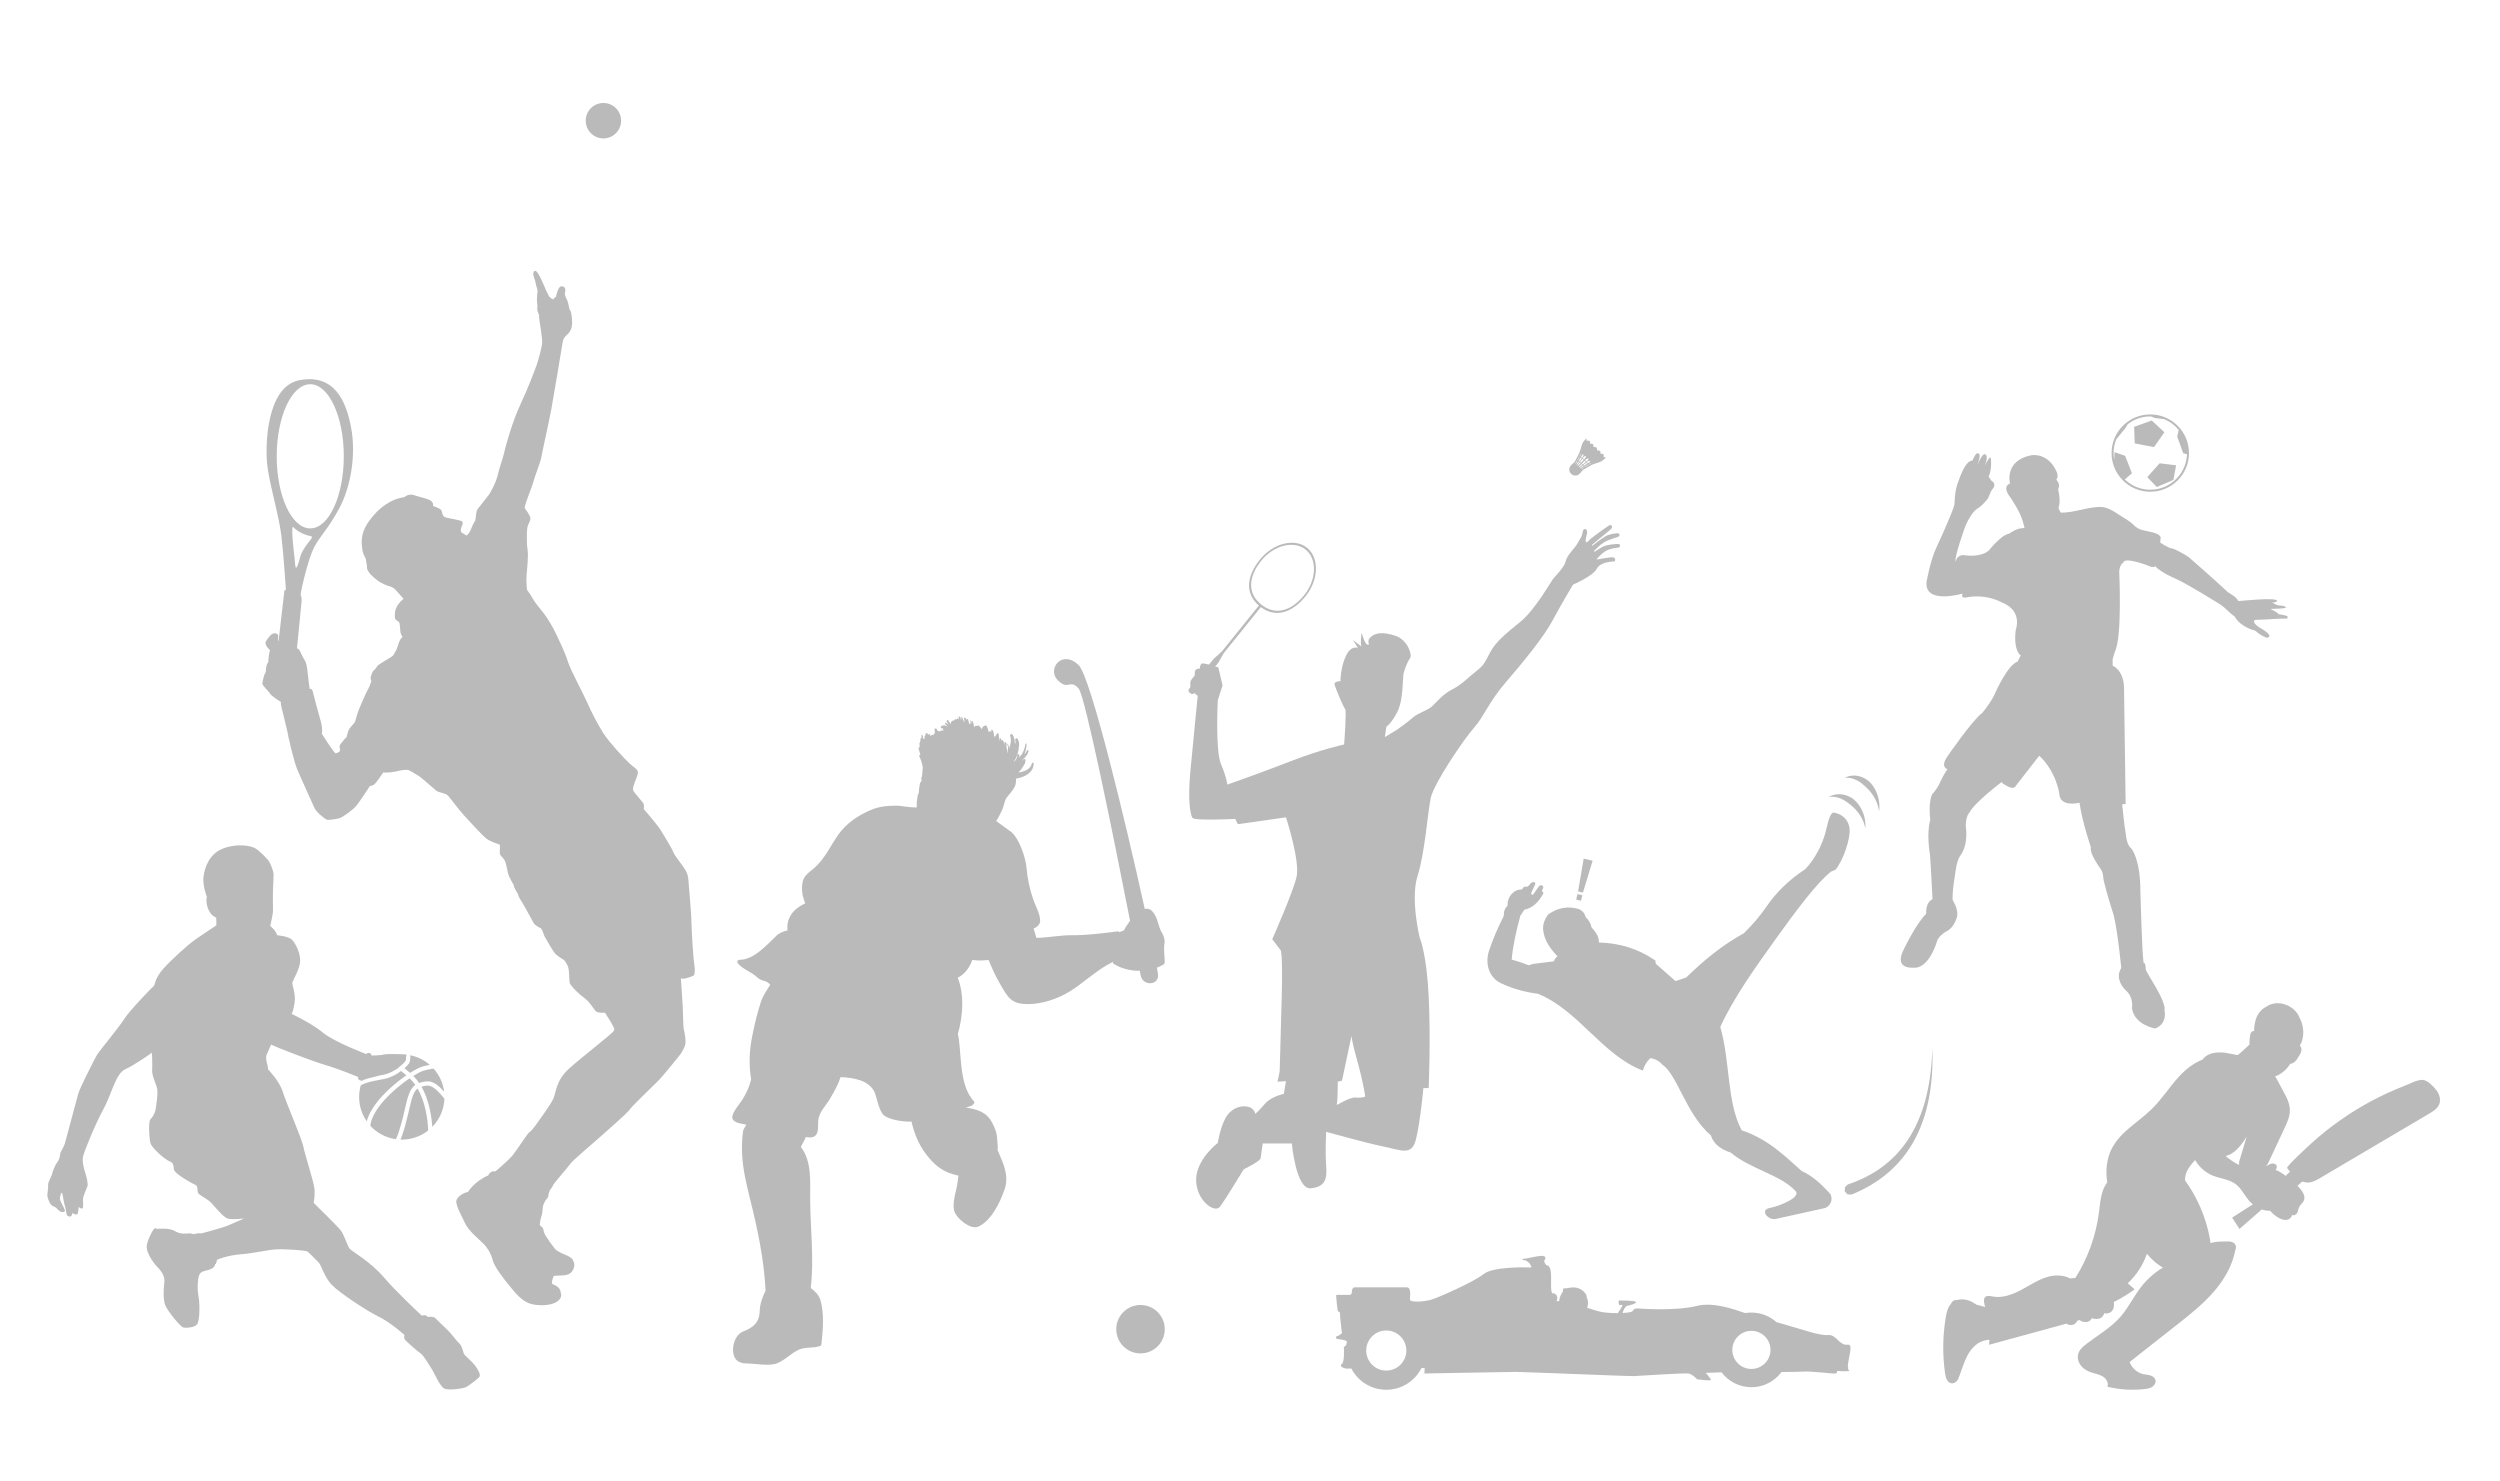 <?xml version="1.0" encoding="UTF-8"?>
<svg width="540px" height="320px" viewBox="0 0 540 320" version="1.1" xmlns="http://www.w3.org/2000/svg" xmlns:xlink="http://www.w3.org/1999/xlink">
    <!-- Generator: Sketch 59 (86127) - https://sketch.com -->
    <title>no-data</title>
    <desc>Created with Sketch.</desc>
    <g id="no-data" stroke="none" stroke-width="1" fill="none" fill-rule="evenodd">
        <g id="no_data" transform="translate(-37, -147)">
            <rect id="Rectangle" x="0" y="0" width="615" height="615"></rect>
            <g id="Group" transform="translate(47, 168)" fill="#BABABA">
                <g transform="translate(46.179, 0.378)" fill-rule="nonzero">
                    <g transform="translate(74.276, 4.705) scale(-1, 1) rotate(-90) translate(-74.276, -4.705) translate(70.276, 0.705)" id="Path">
                        <path d="M4.01,0.297 C1.896,0.297 0.182,2.008 0.182,4.119 C0.182,6.229 1.896,7.94 4.01,7.94 C6.124,7.94 7.837,6.229 7.837,4.119 C7.837,2.008 6.124,0.297 4.01,0.297"></path>
                    </g>
                    <g transform="translate(0.145, 36.998)" id="Shape">
                        <path d="M7.635,64.236 C7.386,64.236 7.386,62.745 7.302,62.082 C7.22,61.42 6.515,55.953 6.929,55.373 C6.929,55.373 8.132,56.906 10.829,57.444 C10.829,57.444 11.326,57.444 10.829,58.106 C10.33,58.769 8.962,60.343 8.547,61.834 C8.132,63.325 7.884,64.236 7.635,64.236 M3.446,40.188 C3.446,31.588 6.689,24.617 10.69,24.617 C14.691,24.617 17.935,31.588 17.935,40.188 C17.935,48.788 14.691,55.76 10.69,55.76 C6.689,55.76 3.446,48.788 3.446,40.188 M93.648,150.002 C93.446,148.927 93.042,142.675 93.042,141.062 C93.042,139.448 92.503,133.331 92.436,132.592 C92.369,131.853 92.436,130.71 91.696,129.5 C90.955,128.29 89.474,126.609 89.07,125.601 C88.666,124.592 87.118,122.173 86.445,121.03 C85.772,119.887 82.742,116.392 82.742,116.392 C82.742,116.392 82.809,115.855 82.742,115.383 C82.675,114.913 80.79,113.098 80.453,112.358 C80.117,111.619 81.598,109.065 81.463,108.393 C81.328,107.72 80.857,107.586 79.78,106.645 C78.703,105.704 75.135,101.805 73.99,99.99 C72.846,98.175 71.365,95.352 70.625,93.604 C69.884,91.857 66.921,86.412 66.316,84.463 C65.71,82.513 64.431,79.891 63.758,78.48 C63.085,77.068 61.805,74.917 61.132,74.11 C60.459,73.304 58.978,71.422 58.641,70.75 C58.305,70.077 57.497,69.004 57.497,69.004 C57.497,69.004 57.295,66.918 57.429,65.641 C57.564,64.364 57.834,61.473 57.631,60.398 C57.429,59.322 57.429,56.633 57.564,55.692 C57.699,54.751 58.305,54.214 58.237,53.541 C58.17,52.869 57.025,51.39 57.025,51.39 C56.823,50.987 58.574,46.887 58.843,45.811 C59.112,44.735 60.458,41.307 60.593,40.433 C60.728,39.559 62.209,32.972 62.748,30.082 C63.287,27.191 64.969,17.041 65.205,15.562 C65.44,14.083 66.383,14.151 66.989,12.806 C67.595,11.462 66.989,8.975 66.989,8.975 C66.989,8.975 66.72,8.505 66.653,8.303 C66.586,8.101 66.452,7.161 66.25,6.623 C66.048,6.085 65.578,5.482 65.713,4.874 C65.847,4.266 65.918,3.601 65.042,3.467 C64.167,3.333 63.769,5.757 63.769,5.757 C63.365,5.891 63.175,6.304 63.175,6.304 C63.175,6.304 62.488,6.032 62.213,5.529 C61.938,5.025 61.297,3.653 61.114,3.149 C60.93,2.646 60.289,1.319 59.922,0.724 C59.556,0.129 59.143,-0.145 58.914,0.45 C58.685,1.044 59.326,2.188 59.372,2.737 C59.418,3.287 59.876,4.293 59.785,4.613 C59.693,4.934 59.647,6.307 59.647,6.581 C59.647,6.856 59.831,7.679 59.739,8.183 C59.647,8.686 60.105,9.647 60.105,9.647 C60.105,9.647 60.105,10.333 60.243,11.157 C60.38,11.981 60.793,14.634 60.793,15.504 C60.793,16.373 59.968,19.439 59.601,20.446 C59.235,21.452 57.768,25.433 56.119,28.911 C54.468,32.389 52.911,37.834 52.636,39.16 C52.361,40.488 51.536,42.638 51.169,44.286 C50.803,45.933 49.428,48.358 49.245,48.541 C49.061,48.724 47.32,51.012 46.862,51.561 C46.404,52.11 46.495,53.94 46.266,54.169 C46.037,54.398 45.441,55.817 45.258,56.274 C45.074,56.732 44.479,57.326 44.479,57.326 C44.341,57.189 43.516,56.777 43.333,56.594 C43.149,56.411 43.195,56 43.287,55.633 C43.378,55.267 43.764,54.819 43.562,54.349 C43.36,53.878 40.128,53.609 39.657,53.273 C39.186,52.937 39.186,52.13 38.984,51.794 C38.782,51.458 37.233,50.92 37.233,50.92 C37.166,50.584 37.369,50.45 36.897,49.912 C36.425,49.374 34.204,48.971 33.06,48.567 C31.915,48.164 30.972,49.038 30.972,49.038 C28.212,49.374 25.52,51.189 23.365,54.214 C21.211,57.239 21.884,59.457 21.951,60.331 C22.019,61.205 22.624,62.146 22.692,62.415 C22.76,62.683 22.962,64.028 22.962,64.028 C22.827,64.499 23.163,64.834 23.365,65.237 C23.567,65.641 24.846,66.851 25.923,67.456 C27.001,68.061 27.607,68.195 27.607,68.195 C27.607,68.195 28.481,68.33 29.087,69.004 C29.693,69.678 30.838,70.951 30.838,70.951 C28.953,72.565 28.953,73.842 28.953,74.783 C28.953,75.724 29.693,75.724 29.895,76.06 C30.097,76.396 30.097,77.606 30.165,78.144 C30.232,78.682 30.636,79.22 30.636,79.22 C29.828,79.69 29.559,81.639 29.222,82.11 C28.885,82.581 28.818,83.118 28.28,83.454 C27.741,83.79 25.452,85.135 25.183,85.471 C24.913,85.807 24.846,86.076 24.51,86.345 C24.173,86.614 24.106,86.816 23.836,87.555 C23.567,88.294 23.903,88.697 23.903,88.697 C23.903,88.697 23.5,89.975 23.096,90.647 C22.692,91.319 21.817,93.403 21.278,94.68 C20.739,95.957 20.47,97.369 20.336,97.571 C20.201,97.772 20.133,97.906 19.393,98.713 C18.653,99.52 18.72,100.73 18.451,100.931 C18.181,101.133 17.71,101.738 17.239,102.343 C16.768,102.949 17.239,103.486 17.104,103.822 C16.969,104.158 16.162,104.359 16.162,104.359 C15.69,104.091 13.2,100.125 13.2,100.125 C13.334,99.318 13.2,98.176 12.998,97.571 C12.796,96.966 11.449,91.924 11.247,91.05 C11.045,90.177 10.574,90.446 10.574,90.446 C10.507,90.244 10.305,88.496 10.237,87.824 C10.17,87.151 9.968,85.337 9.767,84.799 C9.564,84.261 9.093,83.656 8.621,82.581 C8.15,81.505 7.814,81.707 7.814,81.707 C7.814,81.707 8.756,72.364 8.824,71.49 C8.891,70.616 8.621,70.145 8.621,70.145 C8.554,69.608 10.17,62.55 11.449,59.996 C12.728,57.441 14.479,56.031 16.969,51.393 C19.46,46.755 20.605,39.834 19.528,34.053 C18.451,28.272 15.946,22.338 8.381,23.743 C1.247,25.068 0.967,37.71 1.371,41.81 C1.776,45.911 3.909,52.762 4.447,57.332 C4.986,61.904 5.437,69.094 5.437,69.094 L5.12,69.094 L3.841,80.138 C3.639,79.936 3.774,79.145 3.774,79.145 C3.774,79.145 3.909,78.476 3.101,78.409 C2.293,78.341 1.687,79.285 1.149,80.092 C0.61,80.899 2.024,82.109 2.024,82.109 C1.687,82.647 1.62,84.664 1.62,84.664 C1.081,85.202 1.081,86.815 1.081,86.815 C0.678,87.286 0.408,88.764 0.341,89.235 C0.273,89.706 1.62,90.781 1.957,91.386 C2.293,91.991 4.38,93.269 4.38,93.269 C4.178,93.604 4.717,95.218 4.851,95.89 C4.986,96.562 5.861,99.923 5.929,100.528 C5.996,101.133 6.198,101.536 6.266,102.007 C6.332,102.478 7.275,106.309 7.813,107.653 C8.352,108.998 11.18,115.182 11.584,116.123 C11.988,117.064 13.873,118.543 14.277,118.677 C14.68,118.812 16.364,118.543 17.036,118.342 C17.71,118.139 19.864,116.593 20.605,115.72 C21.345,114.846 23.566,111.418 23.566,111.418 C23.566,111.418 24.173,111.35 24.577,111.014 C24.98,110.678 26.461,108.46 26.461,108.46 C27.067,108.594 28.683,108.393 29.491,108.192 C30.299,107.99 31.174,107.855 31.713,107.923 C32.251,107.99 33.53,108.931 34.069,109.199 C34.608,109.468 37.166,111.821 37.839,112.358 C38.512,112.897 39.926,112.897 40.464,113.505 C41.003,114.112 42.955,116.728 43.831,117.669 C44.706,118.611 47.668,121.904 48.678,122.71 C49.687,123.518 51.371,123.921 51.573,124.055 C51.775,124.189 51.573,125.534 51.64,126.004 C51.707,126.475 52.313,126.811 52.65,127.416 C52.987,128.021 53.256,129.567 53.256,129.567 C53.256,129.567 53.39,130.373 53.66,130.979 C53.929,131.584 54.669,132.861 54.669,132.861 C54.669,133.533 55.612,134.676 55.612,134.878 C55.612,135.079 55.881,135.684 56.352,136.356 C56.823,137.028 58.709,140.658 58.978,141.062 C59.247,141.465 59.92,141.868 60.392,142.07 C60.863,142.271 61.065,143.414 61.267,143.818 C61.469,144.221 62.883,146.641 63.354,147.313 C63.825,147.985 64.969,148.657 65.306,148.859 C65.643,149.061 65.778,149.263 66.249,150.136 C66.72,151.01 66.585,153.362 66.72,153.901 C66.855,154.439 68.403,156.118 69.817,157.127 C71.231,158.135 71.971,159.816 72.51,160.153 C73.048,160.488 74.327,160.354 74.327,160.354 C74.327,160.354 75.808,162.572 76.078,163.244 C76.347,163.916 76.482,163.715 76.28,164.252 C76.078,164.79 69.48,169.832 66.585,172.453 C63.691,175.075 63.825,177.629 63.152,179.041 C62.479,180.452 59.315,184.755 59.315,184.755 C59.315,184.755 58.44,185.965 58.036,186.166 C57.631,186.368 55.208,190.267 54.198,191.41 C53.189,192.552 50.698,194.636 50.698,194.636 C49.486,194.434 49.149,195.509 49.149,195.509 C46.052,196.854 44.773,199.072 44.773,199.072 C44.033,199.207 42.888,199.745 42.35,200.686 C41.811,201.626 43.359,204.114 44.1,205.794 C44.84,207.474 47.264,209.424 48.072,210.231 C48.88,211.038 49.687,212.247 50.092,213.793 C50.495,215.339 52.313,217.625 54.064,219.776 C55.814,221.927 56.958,222.868 58.372,223.271 C59.786,223.675 62.546,223.741 63.959,222.801 C65.373,221.86 64.767,220.784 64.767,220.784 C64.767,220.179 64.364,219.709 63.825,219.372 C63.287,219.036 62.815,219.104 62.883,218.566 C62.95,218.028 63.287,217.222 63.287,217.222 C64.768,217.02 66.383,217.423 67.258,216.213 C68.134,215.004 67.528,214.062 67.528,214.062 C67.258,212.987 65.373,212.583 64.835,212.247 C64.296,211.911 63.69,211.643 63.488,211.306 C63.286,210.97 62.815,210.432 62.479,209.961 C62.142,209.491 62.142,209.424 61.805,208.953 C61.468,208.483 61.065,207.744 61.065,207.273 C61.065,206.803 60.257,206.265 60.257,206.265 C60.257,206.265 60.391,204.92 60.593,204.45 C60.795,203.979 60.93,202.635 60.93,202.366 C60.93,202.097 61.266,201.156 61.738,200.618 C62.209,200.081 62.142,199.811 62.142,199.61 C62.142,199.408 62.546,198.534 62.546,198.534 C62.546,198.534 63.017,198.064 63.084,197.728 C63.152,197.392 65.238,195.039 65.777,194.367 C66.316,193.695 66.854,193.022 66.854,193.022 C67.191,192.417 71.836,188.519 73.182,187.308 C74.529,186.098 79.04,182.2 79.713,181.259 C80.386,180.318 85.166,175.814 86.176,174.739 C87.186,173.663 90.686,169.294 90.686,169.294 C90.686,169.294 91.292,168.42 91.629,167.478 C91.965,166.537 91.494,164.387 91.359,163.849 C91.224,163.311 91.224,160.287 91.157,159.211 C91.09,158.135 90.754,152.959 90.754,152.959 C90.754,152.959 91.359,153.094 91.763,152.959 C92.167,152.825 93.581,152.489 93.648,152.153 C93.715,151.817 93.85,151.077 93.648,150.002"></path>
                    </g>
                </g>
                <g transform="translate(147.774, 121.228)" fill-rule="nonzero" id="Shape">
                    <path d="M49.798,13.193 C49.836,13.202 49.862,13.202 49.889,13.212 C49.889,13.202 49.889,13.202 49.899,13.193 L49.907,13.193 L49.907,13.184 C49.88,13.074 49.853,12.965 49.825,12.856 C49.78,12.702 50.017,12.593 50.081,12.747 C50.236,13.103 50.363,13.466 50.49,13.829 L50.49,13.803 C50.49,13.693 50.509,13.594 50.536,13.502 C50.509,13.339 50.482,13.175 50.454,13.011 C50.408,12.766 50.773,12.657 50.837,12.912 C50.855,13.002 50.872,13.084 50.901,13.175 C50.964,13.165 51.037,13.165 51.118,13.175 L51.118,13.148 C51.101,13.03 51.301,13.011 51.329,13.12 C51.419,13.457 51.493,13.803 51.565,14.148 C51.565,14.158 51.565,14.166 51.575,14.175 C51.575,14.184 51.575,14.194 51.584,14.203 C51.646,14.111 51.739,14.057 51.875,14.049 C51.856,13.857 51.848,13.656 51.838,13.457 C51.838,13.339 52.011,13.348 52.021,13.457 C52.039,13.656 52.066,13.857 52.103,14.066 C52.113,14.066 52.122,14.066 52.13,14.075 C52.139,13.93 52.148,13.785 52.157,13.647 C52.165,13.521 52.322,13.502 52.366,13.62 C52.53,14.021 52.568,14.458 52.621,14.894 C52.65,14.83 52.677,14.767 52.723,14.703 C52.878,14.512 53.114,14.53 53.35,14.603 C53.36,14.467 53.542,14.367 53.642,14.485 C53.751,14.603 53.852,14.722 53.952,14.83 C53.988,14.848 54.016,14.857 54.042,14.885 C54.162,15.04 54.253,15.194 54.326,15.358 C54.335,15.312 54.326,15.258 54.335,15.212 C54.399,14.775 54.653,14.548 55.064,14.521 C55.127,14.439 55.264,14.422 55.318,14.53 C55.529,14.922 55.683,15.385 55.756,15.858 C55.792,15.776 55.901,15.749 55.985,15.795 C56.011,15.758 56.047,15.731 56.101,15.731 C56.256,15.739 56.347,15.795 56.44,15.867 C56.41,15.776 56.384,15.694 56.329,15.612 C56.221,15.43 56.493,15.276 56.612,15.449 C56.858,15.823 56.912,16.222 56.93,16.668 C56.93,16.749 56.94,16.832 56.94,16.913 C56.986,16.822 57.112,16.804 57.195,16.886 C57.259,16.659 57.376,16.449 57.596,16.286 L57.596,16.267 C57.605,16.058 57.906,16.058 57.923,16.267 C57.951,16.713 58.024,17.159 58.098,17.605 C58.116,17.704 58.134,17.805 58.151,17.905 C58.169,17.732 58.18,17.55 58.151,17.378 C58.116,17.195 58.362,17.122 58.425,17.295 C58.471,17.432 58.498,17.577 58.507,17.732 L58.542,17.732 C58.542,17.631 58.698,17.532 58.78,17.631 C58.826,17.695 58.862,17.749 58.899,17.814 C58.945,17.823 58.981,17.858 58.988,17.923 C58.988,17.932 58.998,17.959 58.998,17.977 C59.117,18.223 59.163,18.504 59.191,18.787 C59.208,18.596 59.216,18.395 59.199,18.186 C59.191,18.023 59.454,17.987 59.482,18.151 C59.482,18.159 59.482,18.177 59.491,18.196 C59.536,18.196 59.582,18.214 59.591,18.277 C59.637,18.613 59.645,18.987 59.617,19.369 C59.637,19.378 59.645,19.378 59.655,19.396 C59.856,19.66 59.754,20.143 59.727,20.442 C59.727,20.47 59.727,20.505 59.719,20.533 C59.754,20.451 59.791,20.36 59.827,20.27 C60.028,19.633 60.065,18.959 59.727,18.504 C59.673,18.442 59.782,18.369 59.837,18.423 C60.083,18.678 60.165,19.05 60.183,19.424 C60.52,18.551 60.747,17.668 60.411,16.713 C60.302,16.385 60.802,16.185 60.966,16.477 C61.331,17.104 61.45,17.759 61.439,18.405 C61.476,18.341 61.521,18.295 61.586,18.286 C61.594,18.077 61.586,17.869 61.521,17.631 C61.431,17.313 61.922,17.086 62.068,17.395 C62.405,18.086 62.432,18.705 62.259,19.287 C62.278,19.66 62.215,20.006 62.087,20.314 C61.922,21.016 61.622,21.67 61.222,22.297 C61.285,22.261 61.349,22.234 61.412,22.198 C61.731,21.806 61.959,21.37 61.968,20.861 C61.968,20.579 62.361,20.597 62.396,20.861 C62.424,21.078 62.405,21.288 62.378,21.488 C62.405,21.452 62.442,21.406 62.469,21.37 C62.479,21.324 62.479,21.279 62.487,21.234 C62.505,21.061 62.624,20.997 62.743,21.006 C63.252,20.27 63.598,19.433 63.717,18.468 C63.735,18.314 63.963,18.305 63.963,18.468 C63.955,19.251 63.78,20.015 63.471,20.724 C63.735,20.451 63.944,20.179 64.037,19.897 C64.091,19.715 64.41,19.733 64.381,19.941 C64.282,20.724 63.717,21.351 63.07,21.889 C63.108,21.943 63.126,21.988 63.143,22.044 C63.17,21.998 63.197,21.943 63.216,21.897 C63.289,21.598 63.735,21.67 63.735,21.97 C63.735,22.507 63.49,22.989 63.134,23.425 C62.924,23.871 62.569,24.272 62.205,24.635 C63.608,24.426 64.81,23.908 65.12,22.653 C65.175,22.434 65.511,22.479 65.503,22.698 C65.484,24.59 63.672,25.626 61.696,25.954 C61.721,26.673 61.64,27.383 61.248,28 C60.757,28.773 60.238,29.328 59.663,30.064 C59.208,30.656 59.07,31.902 58.726,32.639 C58.315,33.511 57.897,34.395 57.386,35.113 C58.58,35.923 59.772,36.887 60.302,37.214 C62.278,38.432 63.78,43.062 63.944,45.136 C64.145,47.546 64.62,49.72 65.385,52.003 C65.867,53.431 66.896,55.141 66.896,56.669 C66.896,57.424 66.303,57.979 65.484,58.361 C65.695,58.997 65.902,59.661 66.085,60.343 L66.195,60.343 C68.719,60.307 71.242,59.752 73.783,59.779 C76.989,59.806 80.369,59.352 83.547,58.961 C83.747,58.933 83.912,59.006 84.021,59.125 C84.33,58.979 84.66,58.852 84.969,58.761 C85.205,58.352 85.405,57.979 85.488,57.852 C85.758,57.428 86.029,57.029 86.315,56.643 C82.863,39.067 76.609,8.018 75.2,6.477 C73.229,4.322 73.04,7.038 70.694,4.697 C68.349,2.354 71.539,-2.049 75.2,1.417 C77.78,3.861 85.307,35.1 89.49,54.102 C90.033,53.993 90.576,54.065 91.017,54.504 C92.429,55.932 92.246,57.743 93.268,59.37 C93.631,59.961 93.878,60.853 93.758,61.544 C93.522,62.908 93.796,64.191 93.815,65.555 C93.823,65.792 93.686,66.037 93.476,66.155 C93.04,66.396 92.588,66.599 92.122,66.773 C92.294,67.72 92.385,68.33 92.376,68.518 C92.282,70.767 89.028,70.628 88.622,68.518 C88.622,68.518 88.552,68.145 88.419,67.461 C86.416,67.489 84.41,66.991 82.7,65.918 C82.546,65.828 82.573,65.609 82.719,65.547 L82.69,65.5 C82.29,65.727 81.843,65.946 81.333,66.238 C78.537,67.829 76.179,70.112 73.455,71.821 C70.813,73.477 67.424,74.651 64.3,74.659 C60.611,74.668 59.955,73.286 58.087,70.021 C57.175,68.448 56.448,66.802 55.765,65.137 C55.053,65.21 54.408,65.228 54.07,65.237 C53.478,65.246 52.868,65.21 52.257,65.118 C51.665,66.774 50.563,68.256 49.098,68.957 C50.509,72.549 50.292,77.079 49.114,81.118 C49.224,81.536 49.307,81.972 49.37,82.472 C49.889,86.694 49.634,92.468 52.595,95.661 C52.732,95.806 52.723,95.997 52.595,96.143 C52.029,96.789 52.139,96.579 51.055,96.925 C50.982,96.943 50.918,96.971 50.855,96.988 C53.169,97.398 55.21,97.862 56.44,100.109 C57.123,101.355 57.541,102.364 57.614,103.809 C57.641,104.52 57.797,105.429 57.715,106.238 C57.741,106.311 57.778,106.384 57.815,106.457 C58.934,109.058 60.228,111.723 59.235,114.634 C58.279,117.435 56.303,121.546 53.506,122.729 C51.783,123.465 48.76,120.855 48.35,119.363 C47.985,118.035 48.377,116.335 48.696,115.024 C48.96,113.96 49.133,112.842 49.252,111.714 C46.264,111.068 44.306,109.868 42.065,106.83 C40.634,104.874 39.66,102.492 39.113,100.036 C36.872,100.118 34.285,99.526 33.22,98.744 C32.09,97.907 31.589,94.688 31.134,93.696 C29.95,91.123 26.715,90.568 23.783,90.422 C23.309,91.941 22.544,93.305 21.551,95.024 C20.685,96.516 19.483,97.561 19.045,99.309 C18.799,100.29 19.127,101.864 18.609,102.746 C18.162,103.501 17.26,103.565 16.286,103.374 C16.158,103.7 16.012,104.019 15.83,104.311 C15.64,104.629 15.447,105.075 15.211,105.52 C17.616,108.585 17.197,113.014 17.224,116.935 C17.26,123.028 18.099,129.804 17.342,135.981 C18.299,136.707 19.127,137.509 19.456,138.646 C20.294,141.583 19.975,145.139 19.656,148.132 C19.638,148.323 19.547,148.441 19.364,148.505 C17.789,149.078 16.23,148.605 14.618,149.378 C12.997,150.16 11.786,151.588 10.001,152.27 C8.333,152.907 5.383,152.289 3.606,152.289 C2.667,152.289 1.502,152.025 0.99,151.124 C0.017,149.46 0.754,146.122 2.768,145.358 C5,144.512 6.294,143.357 6.33,140.874 C6.356,139.51 6.902,137.964 7.587,136.535 C7.25,129.759 5.865,123.229 4.197,116.589 C3.46,113.615 2.704,110.368 2.531,107.302 C2.431,105.583 2.503,103.856 2.714,102.155 C2.749,101.845 3.059,101.3 3.432,100.699 C2.595,100.472 0.736,100.436 0.427,99.309 C0.143,98.271 2.039,96.16 2.522,95.388 C3.479,93.86 4.098,92.487 4.471,90.94 C3.953,87.738 4.042,84.728 4.808,81.063 C5.3,78.688 5.82,76.543 6.558,74.25 C7.004,72.877 7.833,71.694 8.598,70.476 C7.531,69.275 6.884,69.912 5.792,68.884 C4.499,67.665 2.804,67.22 1.62,65.883 C1.365,65.583 1.53,65.092 1.948,65.092 C5.09,65.092 7.814,61.89 9.918,59.907 C10.657,59.216 11.486,58.952 12.331,58.733 C12.232,57.852 12.323,56.951 12.688,56.114 C13.425,54.45 14.737,53.604 16.168,52.876 C15.52,51.33 15.22,49.703 15.675,47.974 C15.995,46.783 17.315,45.945 18.162,45.2 C20.368,43.28 21.642,40.416 23.299,38.059 C25.049,35.577 27.617,33.867 30.368,32.711 C32.309,31.893 34.139,31.793 36.207,31.802 C36.745,31.811 38.649,32.203 40.233,32.194 C40.216,31.438 40.252,30.647 40.415,29.901 C40.425,29.774 40.434,29.638 40.452,29.51 C40.462,29.429 40.507,29.382 40.561,29.365 C40.571,29.328 40.58,29.3 40.588,29.265 C40.626,29.174 40.662,29.073 40.698,28.974 C40.698,28.537 40.743,28.101 40.817,27.673 C40.845,27.546 40.863,27.346 40.917,27.191 C40.908,27.181 40.908,27.181 40.908,27.173 C40.908,27.155 40.89,27.145 40.9,27.118 C40.917,26.964 40.962,26.863 41.045,26.791 C41.154,26.609 41.263,26.427 41.364,26.246 C41.318,26.217 41.263,26.172 41.209,26.1 C41.172,26.044 41.181,25.99 41.209,25.935 L41.209,25.927 C41.218,25.918 41.218,25.881 41.235,25.827 C41.263,25.735 41.318,25.645 41.346,25.545 C41.436,25.245 41.436,24.908 41.454,24.59 C41.473,24.262 41.509,23.935 41.545,23.598 C41.527,23.498 41.527,23.397 41.509,23.307 C41.364,22.571 41.154,21.825 40.798,21.16 C40.698,20.969 40.863,20.815 41.025,20.833 C40.88,20.37 40.743,19.905 40.626,19.442 C40.58,19.26 40.753,19.169 40.88,19.223 L40.88,19.187 C40.863,19.169 40.863,19.141 40.845,19.114 C40.808,19.042 40.826,18.987 40.853,18.933 C40.845,18.696 40.835,18.459 40.835,18.286 C40.835,18.214 40.88,18.177 40.936,18.151 C40.926,18.105 40.926,18.041 40.962,17.977 C40.981,17.95 40.999,17.932 41.017,17.905 C41.017,17.732 41.025,17.55 41.036,17.368 C41.053,17.232 41.19,17.195 41.271,17.268 C41.244,17.05 41.235,16.832 41.244,16.631 C41.244,16.495 41.463,16.458 41.482,16.595 C41.537,16.876 41.618,17.141 41.719,17.404 C41.755,17.404 41.8,17.414 41.828,17.441 C41.856,17.45 41.873,17.45 41.901,17.45 C41.882,17.322 41.909,17.204 41.955,17.095 C41.927,17.013 41.919,16.923 41.919,16.84 C41.919,16.677 42.056,16.595 42.193,16.604 C42.173,16.55 42.156,16.486 42.138,16.431 C42.037,16.168 42.483,15.977 42.593,16.24 C42.629,16.322 42.656,16.404 42.666,16.486 C42.748,16.449 42.838,16.413 42.93,16.385 C42.994,16.303 43.131,16.313 43.149,16.449 C43.158,16.567 43.177,16.685 43.185,16.804 C43.221,16.804 43.248,16.804 43.284,16.814 C43.294,16.758 43.303,16.704 43.331,16.659 C43.448,16.422 43.714,16.477 43.978,16.595 C43.941,16.522 43.914,16.44 43.887,16.359 C43.823,16.185 44.096,16.112 44.16,16.286 C44.142,16.095 44.142,15.904 44.151,15.713 C44.151,15.703 44.16,15.703 44.16,15.694 C44.123,15.604 44.096,15.512 44.07,15.412 C44.005,15.094 44.432,14.984 44.552,15.276 C44.615,15.44 44.724,15.576 44.843,15.694 C44.998,15.703 45.171,15.703 45.343,15.713 C45.343,15.667 45.353,15.621 45.418,15.621 C45.436,15.621 45.462,15.631 45.472,15.631 C45.499,15.595 45.526,15.567 45.562,15.558 C45.753,15.495 45.972,15.503 46.172,15.585 C46.108,15.531 46.046,15.486 45.981,15.44 C45.844,15.34 45.863,15.176 45.945,15.076 C45.836,15.067 45.746,15.067 45.672,15.103 C45.591,15.14 45.49,15.113 45.462,15.012 C45.353,14.594 45.764,14.467 46.108,14.448 C46.154,14.43 46.201,14.43 46.245,14.458 L46.255,14.458 C46.511,14.485 46.747,14.603 46.983,14.712 C46.846,14.585 46.719,14.458 46.574,14.339 C46.565,14.357 46.537,14.357 46.519,14.339 C46.501,14.321 46.483,14.302 46.455,14.275 C46.445,14.267 46.455,14.248 46.455,14.239 C46.445,14.221 46.429,14.212 46.42,14.203 C46.355,14.148 46.39,14.075 46.445,14.04 C46.429,14.012 46.41,13.994 46.39,13.975 C46.347,13.912 46.429,13.838 46.483,13.875 C46.73,14.021 46.965,14.158 47.211,14.293 C47.029,14.084 46.846,13.866 46.701,13.63 C46.546,13.402 46.929,13.184 47.074,13.412 C47.239,13.675 47.422,13.93 47.602,14.184 C47.611,13.72 47.794,13.375 48.294,13.412 C48.313,13.402 48.332,13.393 48.35,13.402 C48.341,13.139 48.696,13.002 48.879,13.221 C48.832,12.956 49.224,12.847 49.298,13.111 L49.298,13.13 L49.37,13.13 C49.343,13.002 49.316,12.884 49.288,12.757 C49.243,12.539 49.579,12.438 49.634,12.665 C49.68,12.838 49.725,13.011 49.789,13.193 L49.798,13.193 Z M88.576,150.108 C85.683,150.108 83.337,147.767 83.337,144.879 C83.337,141.99 85.683,139.649 88.576,139.649 C91.468,139.649 93.814,141.99 93.814,144.879 C93.814,147.767 91.468,150.108 88.576,150.108 Z"></path>
                </g>
                <g transform="translate(245.997, 73.496)" fill-rule="nonzero" id="Shape">
                    <g transform="translate(82.521, 0.006)">
                        <path d="M4.585,5.912 C4.571,5.884 4.558,5.857 4.542,5.83 C4.798,5.674 4.981,5.563 4.981,5.563 L5.256,5.5 C5.256,5.5 4.962,5.68 4.585,5.912 M3.776,6.407 C3.76,6.382 3.744,6.356 3.728,6.33 C3.961,6.186 4.212,6.032 4.428,5.9 C4.444,5.927 4.458,5.954 4.472,5.981 C4.247,6.119 4.002,6.269 3.776,6.407 M3.034,6.861 C2.976,6.897 2.916,6.845 3.005,6.785 C3.105,6.717 3.339,6.57 3.612,6.401 C3.629,6.427 3.644,6.452 3.66,6.478 C3.384,6.647 3.148,6.792 3.034,6.861 M3.464,5.965 C3.679,5.792 3.92,5.6 4.124,5.439 C4.183,5.516 4.237,5.592 4.288,5.668 C4.072,5.807 3.821,5.971 3.589,6.127 C3.549,6.073 3.508,6.019 3.464,5.965 M2.999,6.534 C2.815,6.67 2.634,6.67 2.891,6.436 C2.946,6.386 3.129,6.236 3.356,6.052 C3.397,6.103 3.436,6.153 3.473,6.203 C3.284,6.331 3.114,6.449 2.999,6.534 M3.166,5.632 C3.363,5.433 3.582,5.213 3.766,5.029 C3.855,5.119 3.938,5.211 4.015,5.303 C3.812,5.464 3.571,5.657 3.351,5.831 C3.292,5.764 3.23,5.698 3.166,5.632 M2.708,6.337 C2.64,6.382 2.33,6.49 2.693,6.111 C2.773,6.028 2.909,5.891 3.067,5.731 C3.128,5.793 3.186,5.855 3.242,5.918 C2.959,6.143 2.732,6.321 2.708,6.337 M4.177,4.619 L4.629,4.521 L4.48,4.932 C4.48,4.932 4.333,5.05 4.123,5.216 C4.044,5.12 3.958,5.024 3.865,4.93 C4.049,4.747 4.177,4.619 4.177,4.619 M4.605,5.075 C4.638,5.079 5.037,5.034 5.037,5.034 L4.821,5.325 C4.821,5.325 4.647,5.435 4.402,5.594 C4.351,5.514 4.294,5.434 4.233,5.354 C4.444,5.19 4.595,5.074 4.605,5.075 M2.29,5.936 C2.305,5.911 2.475,5.679 2.688,5.387 C2.754,5.44 2.818,5.496 2.883,5.555 C2.729,5.718 2.596,5.859 2.517,5.941 C2.152,6.319 2.247,6.006 2.29,5.936 M3.274,4.591 C3.37,4.665 3.465,4.744 3.558,4.829 C3.381,5.02 3.17,5.247 2.978,5.452 C2.91,5.39 2.841,5.331 2.771,5.275 C2.937,5.048 3.12,4.8 3.274,4.591 M2.082,5.653 C2.162,5.536 2.274,5.362 2.394,5.167 C2.446,5.202 2.498,5.239 2.55,5.279 C2.374,5.512 2.232,5.7 2.184,5.757 C1.96,6.022 1.952,5.842 2.082,5.653 M2.898,4.333 C2.976,4.381 3.055,4.432 3.134,4.488 C2.98,4.698 2.798,4.946 2.632,5.167 C2.577,5.125 2.522,5.086 2.467,5.049 C2.613,4.811 2.767,4.554 2.898,4.333 M1.753,5.631 C1.818,5.515 1.953,5.274 2.112,4.991 C2.138,5.006 2.164,5.021 2.19,5.037 C2.032,5.316 1.894,5.555 1.83,5.657 C1.774,5.748 1.72,5.689 1.753,5.631 M2.577,4.162 C2.606,4.175 2.633,4.188 2.661,4.202 C2.537,4.423 2.393,4.679 2.258,4.918 C2.231,4.902 2.205,4.887 2.178,4.873 C2.308,4.642 2.448,4.392 2.577,4.162 M2.643,4.046 C2.859,3.661 3.028,3.361 3.028,3.361 L2.976,3.638 C2.976,3.638 2.872,3.825 2.726,4.086 C2.698,4.072 2.67,4.059 2.643,4.046 M3.504,3.561 C3.504,3.561 3.474,3.961 3.479,3.993 C3.48,4.003 3.371,4.16 3.215,4.376 C3.132,4.318 3.05,4.265 2.968,4.216 C3.116,3.966 3.221,3.788 3.221,3.788 L3.504,3.561 Z M4.033,3.949 L3.952,4.403 C3.952,4.403 3.829,4.536 3.654,4.727 C3.555,4.638 3.456,4.556 3.357,4.48 C3.515,4.265 3.627,4.113 3.627,4.113 L4.033,3.949 Z M8.335,4.271 C8.41,4.181 7.886,4.267 7.886,4.267 C7.886,4.267 7.907,3.705 7.822,3.609 C7.669,3.434 7.323,3.6 7.206,3.474 C7.126,3.388 7.279,3.107 7.087,2.91 C6.97,2.788 6.471,2.799 6.471,2.799 C6.471,2.799 6.454,2.249 6.316,2.178 C6.315,2.178 6.312,2.175 6.312,2.174 C6.235,2.039 5.685,2.042 5.685,2.042 C5.685,2.042 5.676,1.545 5.55,1.433 C5.344,1.249 5.069,1.413 4.98,1.337 C4.849,1.225 5.002,0.873 4.821,0.727 C4.721,0.646 4.161,0.689 4.161,0.689 C4.161,0.689 4.226,0.162 4.139,0.241 C4.139,0.241 3.428,0.698 3.137,1.668 C2.845,2.639 2.738,3.107 2.58,3.402 C2.536,3.485 1.646,5.237 1.611,5.273 C1.478,5.41 0.922,5.836 0.674,6.173 C0.388,6.562 0.312,7.335 0.786,7.777 C0.81,7.799 0.901,7.887 0.924,7.91 C1.385,8.365 2.156,8.259 2.534,7.959 C2.861,7.698 3.266,7.127 3.398,6.989 C3.433,6.953 5.144,6.001 5.232,5.949 C5.522,5.78 5.986,5.655 6.946,5.326 C7.905,4.998 8.335,4.271 8.335,4.271"></path>
                    </g>
                    <g transform="translate(0.064, 22.243)">
                        <path d="M16.375,13.845 C13.153,11.257 13.754,7.629 16.397,4.349 C19.039,1.069 23.387,-0.088 25.945,1.967 C28.503,4.022 28.303,8.51 25.66,11.79 C23.018,15.07 19.557,16.401 16.375,13.845 M25.952,12.042 C28.766,8.549 28.979,3.77 26.254,1.583 C23.531,-0.606 18.901,0.626 16.088,4.118 C13.333,7.537 12.664,11.311 15.856,14.054 L7.85,23.992 L6.114,25.546 L1.158,31.697 C1.158,31.697 0.674,32.004 0.639,32.391 C0.639,32.391 0.656,32.709 0.974,32.962 C1.29,33.218 1.605,33.166 1.605,33.166 C1.975,33.05 2.172,32.512 2.172,32.512 L7.128,26.361 L8.275,24.334 L16.282,14.396 C19.61,16.888 23.198,15.46 25.952,12.042"></path>
                    </g>
                    <g transform="translate(0.819, 18.439)">
                        <path d="M36.025,124.133 C34.427,124.019 31.703,126.144 31.916,125.615 C32.144,125.045 32.144,120.713 32.144,120.713 L33.057,120.486 L35.111,110.797 C35.111,110.797 35.111,111.823 36.368,116.269 C37.623,120.713 38.08,123.905 38.08,123.905 C38.08,123.905 37.623,124.248 36.025,124.133 M90.104,6.036 C91.166,5.456 92.476,5.379 92.769,5.354 C93.076,5.328 93.339,4.626 92.769,4.57 C92.197,4.513 90.223,4.761 89.566,5.074 C88.909,5.388 87.679,6.207 87.679,6.207 C87.679,6.207 87.267,6.219 87.61,5.934 C87.952,5.649 89.058,4.354 90.513,3.785 C91.969,3.215 92.278,3.2 92.735,3.001 C93.191,2.8 92.974,2.222 92.632,2.25 C92.289,2.279 91.052,2.3 89.967,2.898 C88.882,3.496 87.169,4.96 87.083,4.96 C86.997,4.96 87.007,4.825 87.064,4.74 C87.121,4.655 90.879,1.655 91.221,1.284 C91.564,0.914 91.307,0.429 90.993,0.456 C90.679,0.486 87.458,2.885 86.688,3.512 C86.469,3.69 85.991,4.432 85.767,4.131 C85.476,3.741 85.993,2.555 86.01,2.095 C86.017,1.912 86.001,1.721 85.908,1.564 C85.816,1.406 85.629,1.292 85.45,1.332 C85.173,1.394 85.091,1.74 85.042,2.02 C84.959,2.487 84.816,2.949 84.57,3.354 C84.432,3.581 84.264,3.789 84.153,4.029 C83.438,5.564 81.71,6.705 81.318,8.465 C81.09,9.491 79.206,11.457 78.75,11.97 C78.292,12.483 74.839,18.696 71.643,21.317 C68.446,23.939 66.278,25.648 65.022,28.042 C63.766,30.436 63.652,30.778 62.054,32.031 C60.455,33.286 58.857,34.995 56.802,36.021 C54.747,37.047 53.491,38.757 52.464,39.669 C51.437,40.581 49.496,41.037 48.354,42.063 C47.213,43.089 44.93,44.685 44.93,44.685 L42.304,46.28 L42.647,44.001 C42.989,43.887 44.359,42.405 45.272,40.239 C46.185,38.073 46.185,34.084 46.299,32.944 C46.413,31.804 47.327,29.752 47.784,29.182 C48.24,28.612 47.327,25.307 44.587,24.395 C41.847,23.483 40.353,23.802 39.45,24.508 C38.042,25.61 39.335,26.332 38.651,26.332 C37.966,26.332 37.281,23.71 37.281,23.71 C37.281,23.71 36.938,26.332 37.281,26.674 C37.623,27.017 35.454,25.307 35.454,25.307 L36.482,27.017 C36.482,27.017 34.997,26.332 33.856,28.84 C32.714,31.348 32.714,34.198 32.714,34.198 C32.714,34.198 31.23,34.198 31.458,34.995 C31.687,35.793 33.399,39.897 33.742,40.239 C34.084,40.581 33.514,47.876 33.514,47.876 C33.514,47.876 28.605,48.902 21.869,51.524 C15.134,54.146 8.284,56.539 8.284,56.539 C8.284,56.539 8.17,55.057 6.914,52.094 C5.659,49.13 6.23,38.301 6.23,38.301 L7.257,35.109 L6.344,31.234 C6.344,31.234 3.033,30.094 2.69,30.436 C2.348,30.778 2.348,31.462 2.348,31.462 C2.348,31.462 1.434,31.462 1.32,32.031 C1.207,32.602 1.207,33.058 1.207,33.058 C1.207,33.058 0.293,33.969 0.293,34.425 L0.293,36.021 L1.892,37.389 C1.892,37.389 0.864,47.648 0.293,53.803 C-0.278,59.958 0.293,63.036 0.75,63.72 C1.207,64.404 9.997,63.948 9.997,63.948 L10.567,65.088 L20.956,63.606 C20.956,63.606 24.039,73.067 23.239,76.487 C22.44,79.906 17.988,89.938 17.988,89.938 L19.814,92.331 C19.814,92.331 20.271,92.901 20.043,102.02 C19.814,111.139 19.586,118.548 19.586,118.548 L19.129,120.713 L20.956,120.6 L20.499,123.335 C20.499,123.335 17.76,123.905 16.389,125.501 C15.02,127.096 14.335,127.667 14.335,127.667 C14.335,127.667 14.107,126.299 12.508,126.071 C10.91,125.843 8.969,126.527 7.828,128.693 C6.686,130.858 6.23,133.936 6.23,133.936 C6.23,133.936 1.549,137.47 1.549,141.915 C1.549,146.36 5.545,149.211 6.686,147.729 C7.828,146.247 11.823,139.635 11.823,139.635 C11.823,139.635 15.362,137.926 15.476,137.241 C15.59,136.558 15.933,134.05 15.933,134.05 L22.212,134.05 C22.212,134.05 23.125,144.081 26.322,143.739 C29.518,143.397 29.86,141.687 29.632,138.724 C29.404,135.759 29.632,131.542 29.632,131.542 C29.632,131.542 38.194,133.936 42.075,134.734 C45.957,135.532 48.126,136.786 49.039,133.138 C49.952,129.49 50.638,122.082 50.638,122.082 L51.779,122.082 C51.779,122.082 52.236,111.594 51.779,102.247 C51.322,92.901 49.838,89.595 49.838,89.595 C49.838,89.595 47.784,81.275 49.382,76.259 C50.98,71.243 51.551,62.58 52.236,59.389 C52.921,56.197 59.542,46.508 61.597,44.228 C63.652,41.949 64.793,38.643 68.446,34.425 C72.099,30.208 76.666,24.623 78.607,20.975 C80.548,17.327 82.964,13.336 82.964,13.336 C82.964,13.336 87.283,11.514 88.082,9.918 C88.881,8.322 91.964,8.322 91.964,8.322 C91.964,8.322 92.24,7.788 91.812,7.503 C91.384,7.218 88.025,8.009 88.053,7.895 C88.082,7.781 89.078,6.598 90.104,6.036"></path>
                    </g>
                </g>
                <g transform="translate(277.86, 249.538)" fill-rule="nonzero" id="Shape">
                    <path d="M111.081,19.914 C110.387,20.052 109.626,19.43 108.933,18.737 C108.24,18.044 107.684,17.768 106.923,17.837 C106.16,17.906 104.428,17.56 103.526,17.282 C102.972,17.113 99.184,15.996 95.836,15.037 C94.407,13.756 92.518,12.975 90.445,12.975 C89.99,12.975 89.544,13.013 89.11,13.086 C86.369,12.144 82.124,10.673 78.647,11.541 C74.211,12.649 67.004,12.163 66.032,12.094 C65.062,12.025 65.131,12.302 64.716,12.718 C64.552,12.879 63.706,13.011 62.605,13.068 C62.819,12.372 63.224,11.58 63.607,11.517 C64.162,11.426 65.686,11.01 65.501,10.686 C65.317,10.364 62.175,10.364 61.897,10.364 C61.619,10.364 61.805,11.378 61.943,11.378 C62.081,11.378 62.59,11.194 62.59,11.426 C62.59,11.566 62.028,12.436 61.588,13.098 C60.061,13.11 58.325,12.989 57.231,12.649 C56.636,12.463 55.849,12.217 54.981,11.96 C55.065,11.66 55.152,11.274 55.152,10.962 C55.152,10.364 55.013,10.042 55.013,10.042 L54.875,9.765 C54.875,9.765 54.875,8.935 54.459,8.748 C54.274,8.335 53.303,7.596 52.193,7.548 C51.086,7.503 50.531,7.826 50.208,7.734 C49.885,7.642 49.653,7.919 49.746,8.241 C49.828,8.531 49.059,9.08 48.898,10.52 C48.696,10.502 48.514,10.497 48.359,10.5 C48.845,9.601 48.152,8.703 47.598,8.841 C47.042,8.979 47.181,6.558 47.181,5.589 C47.181,4.62 47.181,2.751 46.143,2.751 C45.864,2.474 45.657,1.851 45.657,1.851 C45.657,1.851 46.42,0.883 45.448,0.744 C44.479,0.606 41.844,1.368 41.221,1.368 C40.597,1.368 41.152,1.712 41.568,1.712 C41.983,1.712 43.022,2.682 42.884,3.235 C40.944,3.166 34.499,3.096 32.559,4.69 C30.617,6.281 22.716,9.809 21.192,10.225 C19.667,10.639 16.686,10.847 16.686,10.155 C16.686,9.464 17.034,7.527 15.993,7.527 L4.628,7.527 C4.628,7.527 4.142,7.665 4.142,8.495 C4.142,9.325 3.485,9.152 3.485,9.152 L0.815,9.152 C0.608,9.152 1.093,12.649 1.093,12.649 C1.093,12.649 1.648,12.924 1.578,13.133 C1.509,13.339 1.994,17.422 1.994,17.422 C1.994,17.422 1.301,18.044 1.024,18.044 C0.746,18.044 0.331,18.667 1.37,18.737 C2.411,18.806 3.034,19.154 3.034,19.154 C3.034,19.154 3.172,20.122 2.411,20.399 C2.411,20.399 2.618,23.649 1.994,24.065 C1.37,24.481 2.133,24.895 2.688,25.034 C2.955,25.1 3.517,25.087 4.024,25.056 C5.435,27.785 8.287,29.652 11.576,29.652 C14.9,29.652 17.779,27.744 19.172,24.964 L19.874,24.964 L19.806,26.141 C19.806,26.141 37.34,25.796 39.557,25.796 C41.775,25.796 64.091,26.765 65.201,26.696 C66.31,26.627 75.943,26.002 76.845,26.141 C77.745,26.28 78.715,27.388 78.715,27.388 C78.715,27.388 81.696,27.803 81.696,27.526 C81.696,27.249 80.587,26.002 80.587,26.002 C80.587,26.002 82.733,25.93 83.997,25.89 C85.471,27.841 87.811,29.1 90.445,29.1 C93.111,29.1 95.473,27.809 96.943,25.822 C99.295,25.801 101.186,25.77 101.656,25.726 C103.111,25.587 107.961,26.21 108.517,26.141 C109.072,26.071 108.933,25.587 108.933,25.587 C108.933,25.587 111.497,25.796 111.566,25.518 C111.635,25.241 111.289,25.31 111.289,25.31 C111.289,25.31 111.427,24.895 111.289,24.687 C111.15,24.481 111.773,21.643 111.843,20.952 C111.912,20.26 111.773,19.776 111.081,19.914 Z M11.576,25.506 C9.182,25.506 7.241,23.567 7.241,21.176 C7.241,18.786 9.182,16.848 11.576,16.848 C13.97,16.848 15.912,18.786 15.912,21.176 C15.912,23.567 13.97,25.506 11.576,25.506 Z M90.445,25.155 C88.169,25.155 86.324,23.312 86.324,21.037 C86.324,18.765 88.169,16.921 90.445,16.921 C92.722,16.921 94.567,18.765 94.567,21.037 C94.567,23.312 92.722,25.155 90.445,25.155 Z"></path>
                </g>
                <g transform="translate(0.075, 161.555)" fill-rule="nonzero" id="Shape">
                    <path d="M71.893,49.759 C70.064,50.24 68.347,50.575 68.111,50.949 L68.027,50.865 C68.027,50.865 67.619,50.845 67.471,50.673 C67.321,50.502 67.235,50.374 67.235,50.374 L67.299,50.074 C67.299,50.074 62.955,48.281 60.216,47.49 C57.476,46.699 49.194,43.516 48.488,43.067 C48.488,43.067 48.018,44.157 47.548,45.182 C47.076,46.208 47.956,47.871 47.804,48.387 C47.804,48.387 50.286,50.973 50.972,53.195 C51.656,55.416 55.144,63.494 55.444,65.096 C55.744,66.699 57.754,72.874 57.862,74.304 C57.969,75.736 57.69,77.276 57.69,77.276 C57.69,77.276 62.912,82.382 63.554,83.237 C64.196,84.092 65.053,86.718 65.459,87.189 C65.865,87.66 70.039,90.053 72.799,93.3 C75.559,96.547 80.865,101.484 81.059,101.634 C81.059,101.634 81.893,101.27 82.343,101.911 C82.343,101.911 83.563,101.676 84.075,102.275 C84.589,102.874 86.743,104.719 87.649,105.907 C88.677,107.253 89.191,107.595 89.511,108.108 C89.832,108.62 89.939,109.604 90.239,110.031 C90.539,110.458 91.844,111.441 92.678,112.594 C93.513,113.748 93.684,114.453 93.492,114.816 C93.299,115.18 91.138,116.783 90.603,117.061 C90.068,117.338 86.986,117.83 85.959,117.402 C84.931,116.975 83.691,113.856 83.049,112.937 C82.407,112.018 81.551,110.331 80.737,109.754 C79.925,109.176 77.507,107.06 77.313,106.698 C77.121,106.335 77.293,105.8 77.293,105.8 C77.293,105.8 74.253,103.065 71.685,101.826 C69.119,100.586 63.126,96.613 61.564,94.946 C60.002,93.278 59.296,90.714 58.804,90.203 C58.312,89.689 56.749,88.086 56.342,87.788 C55.936,87.489 51.27,87.189 49.41,87.317 C47.548,87.445 44.68,88.172 41.962,88.365 C39.244,88.557 36.826,89.498 36.806,89.562 C36.784,89.625 36.656,90.522 36.398,90.5 C36.398,90.5 36.398,91.421 34.836,91.784 C34.005,91.978 33.274,92.104 32.953,92.851 C32.632,93.6 32.482,95.779 32.804,97.468 C33.124,99.155 33.082,102.722 32.504,103.493 C31.926,104.262 29.956,104.307 29.529,104.176 C28.759,103.94 26.105,100.565 25.634,99.411 C25.163,98.257 25.206,95.972 25.421,94.454 C25.634,92.937 24.543,91.762 23.729,90.908 C22.917,90.053 21.653,88.108 21.611,86.89 C21.569,85.672 22.745,83.407 23.131,82.959 C23.515,82.51 23.773,82.895 23.773,82.895 C23.773,82.895 26.426,82.574 27.667,83.343 C28.909,84.112 30.192,83.898 30.684,83.856 C31.177,83.814 31.733,84.028 31.733,84.028 C31.733,84.028 33.082,83.685 33.381,83.878 C33.381,83.878 38.046,82.638 39.202,82.147 C40.358,81.655 42.668,80.629 42.668,80.629 C42.668,80.629 40.144,80.95 39.16,80.673 C38.174,80.395 36.612,78.386 35.606,77.318 C34.601,76.249 32.889,75.651 32.675,75.031 C32.461,74.412 32.718,73.665 32.204,73.429 C31.691,73.194 27.561,71.015 27.475,69.989 C27.389,68.962 27.303,68.579 26.555,68.301 C25.805,68.024 22.553,65.481 22.339,64.07 C22.125,62.66 21.953,59.648 22.445,59.177 C22.937,58.707 23.345,57.959 23.494,57.276 C23.645,56.592 24.051,53.771 23.901,52.768 C23.751,51.764 22.703,49.797 22.788,48.664 C22.873,47.532 22.745,44.818 22.745,44.818 C22.745,44.818 19.021,47.512 16.967,48.409 C14.913,49.305 13.951,53.985 12.281,56.998 C10.613,60.011 8.045,66.228 7.851,67.319 C7.659,68.409 8.045,69.883 8.334,70.748 C8.623,71.612 9.007,73.247 8.815,73.665 C8.623,74.081 7.851,75.972 7.851,76.452 C7.851,76.934 7.971,78.343 7.745,78.45 C7.339,78.642 6.911,78.109 6.911,78.109 C6.911,78.109 6.847,79.583 6.631,79.71 C6.419,79.84 5.841,79.774 5.627,79.391 C5.627,79.391 5.455,80.096 5.155,80.202 C4.856,80.309 4.407,80.052 4.321,79.774 C4.235,79.497 4.085,78.13 3.871,77.638 C3.657,77.146 3.507,75.203 3.273,75.095 C3.037,74.989 2.865,76.142 2.865,76.463 C2.865,76.783 3.915,78.578 3.957,78.92 C4,79.263 3.421,79.283 3.144,79.219 C2.865,79.155 2.267,78.6 1.967,78.258 C1.561,78.045 1.282,77.981 0.918,77.617 C0.555,77.254 0.127,75.972 0.146,75.608 C0.169,75.245 0.341,74.134 0.319,73.408 C0.298,72.681 1.047,71.57 1.133,71.163 C1.218,70.758 1.775,69.134 2.224,68.601 C2.673,68.066 2.887,67.275 2.909,66.763 C2.929,66.25 3.679,65.31 3.915,64.519 C4.149,63.728 6.525,54.819 6.825,53.687 C7.125,52.553 10.205,46.464 10.805,45.417 C11.405,44.371 15.577,39.434 16.753,37.555 C17.931,35.674 23.023,30.46 23.195,30.353 C23.365,30.247 23.365,28.73 25.227,26.657 C27.089,24.584 30.086,21.978 31.156,21.101 C32.226,20.226 36.57,17.383 36.656,17.319 C36.656,17.319 36.676,15.867 36.612,15.653 C36.612,15.653 35.842,15.312 35.414,14.735 C34.986,14.157 34.258,12.64 34.601,11.166 C34.601,11.166 33.67,8.741 33.874,6.914 C34.088,4.991 35.05,1.936 38.004,0.76 C40.956,-0.415 43.974,0.076 44.98,0.632 C45.986,1.187 47.804,3.068 48.104,3.623 C48.404,4.178 49.046,5.696 49.024,6.381 C49.002,7.064 48.896,9.499 48.874,10.289 C48.852,11.08 48.874,13.367 48.896,14.094 C48.916,14.819 48.296,17.448 48.296,17.448 C48.296,17.448 49.644,18.559 49.772,19.456 C49.772,19.456 52.32,19.649 53.09,20.524 C53.86,21.401 54.822,23.388 54.758,25.054 C54.694,26.721 53.26,29.05 53.09,29.627 C52.918,30.204 53.86,31.935 53.56,34.008 C53.26,36.081 52.896,36.443 52.896,36.443 C52.896,36.443 57.262,38.473 59.66,40.482 C62.056,42.49 69.011,45.118 69.011,45.118 C69.011,45.118 69.311,44.862 69.483,44.862 C69.653,44.862 69.995,44.99 70.059,45.076 C70.123,45.16 70.167,45.439 70.167,45.439 C70.167,45.439 72.135,45.439 72.821,45.225 C73.327,45.066 76.056,45.104 77.627,45.2 C77.727,45.207 77.755,45.458 77.627,45.855 C77.629,46.194 77.596,46.506 77.46,46.687 C77.285,46.918 76.965,47.254 76.54,47.619 L76.504,47.593 C76.351,47.754 76.179,47.916 75.989,48.08 C75.754,48.279 75.465,48.463 75.136,48.633 C74.441,49.05 73.647,49.407 72.816,49.58 C72.513,49.642 72.201,49.702 71.893,49.759 Z M80.133,52.578 C81.715,55.323 82.343,59.022 82.404,61.637 C80.837,62.867 78.861,63.602 76.713,63.602 C76.613,63.602 76.515,63.597 76.417,63.594 C77.11,62.075 77.704,59.692 78.324,57.028 C78.535,56.126 78.716,55.346 78.86,54.86 C79.188,53.749 79.519,53.033 80.133,52.578 Z M78.399,50.363 C78.539,50.5 78.677,50.639 78.814,50.783 C79.111,51.094 79.386,51.436 79.641,51.801 C78.792,52.4 78.354,53.322 77.976,54.599 C77.824,55.112 77.64,55.903 77.426,56.82 C76.982,58.728 76.235,61.934 75.44,63.513 C73.26,63.212 71.323,62.153 69.906,60.606 C70.331,56.925 74.995,52.676 78.399,50.363 Z M85.923,54.769 C85.831,57.132 84.844,59.266 83.293,60.844 C83.143,58.346 82.532,54.897 80.965,52.166 C81.293,52.063 81.676,51.988 82.131,51.937 C83.437,51.789 84.855,53.457 85.923,54.769 Z M76.56,48.781 C76.937,49.067 77.321,49.377 77.702,49.714 C76.556,50.502 75.303,51.481 74.116,52.573 C72.135,54.393 69.822,56.992 69.147,59.656 C68.106,58.166 67.494,56.355 67.494,54.401 C67.494,53.528 67.619,52.684 67.845,51.882 C69.017,51.23 70.409,50.971 71.858,50.701 C72.235,50.631 72.624,50.559 73.003,50.481 C74.361,50.199 75.609,49.496 76.56,48.781 Z M83.583,48.267 C84.803,49.627 85.623,51.352 85.859,53.259 C84.756,52.002 83.472,50.859 82.028,51.023 C81.414,51.091 80.901,51.208 80.465,51.372 C80.167,50.937 79.841,50.525 79.483,50.149 C79.385,50.046 79.288,49.947 79.189,49.848 C80.128,49.259 80.92,48.856 81.417,48.708 C82.174,48.482 82.916,48.346 83.583,48.267 Z M78.532,45.38 C80.128,45.698 81.573,46.429 82.755,47.456 C82.245,47.543 81.704,47.662 81.153,47.827 C80.539,48.009 79.594,48.491 78.497,49.19 C78.094,48.824 77.691,48.488 77.294,48.179 C77.701,47.818 78.011,47.484 78.196,47.24 C78.583,46.727 78.568,46.022 78.532,45.38 Z"></path>
                </g>
                <g transform="translate(360.161, 197.881) rotate(-8.944) translate(-360.161, -197.881) translate(313.161, 150.881)">
                    <g transform="translate(0.406, 8.097)" id="Path">
                        <path d="M15.168,21.471 C14.771,21.719 14.441,22.027 14.226,22.44 C14.226,22.44 11.07,22.332 9.958,22.295 C9.704,22.286 9.444,22.311 9.186,22.369 C8.985,22.414 8.78,22.46 8.78,22.46 C7.747,21.846 6.592,21.24 5.286,20.643 C6.083,17.525 7.286,14.536 8.611,11.588 L9.667,10.436 C11.494,10.346 12.984,9.3 14.252,7.622 C14.32,7.343 14.244,7.155 14.01,7.067 C14.01,7.067 14.281,6.638 14.402,6.445 C14.469,6.34 14.488,6.218 14.456,6.113 C14.347,5.779 14.104,5.699 13.738,5.822 C13.666,5.845 13.599,5.887 13.545,5.945 C13.32,6.166 12.529,6.999 12.148,7.4 C12.093,7.457 12.022,7.493 11.948,7.5 C11.875,7.507 11.807,7.483 11.76,7.435 C11.76,7.435 11.76,7.435 11.76,7.435 C11.655,7.327 11.65,7.151 11.747,7.006 C12.001,6.627 12.492,5.895 12.799,5.437 C12.868,5.335 12.893,5.215 12.869,5.107 C12.845,5 12.773,4.915 12.672,4.876 C12.672,4.876 12.672,4.876 12.671,4.876 C12.421,4.777 12.111,4.842 11.878,5.043 C11.727,5.173 11.557,5.32 11.415,5.443 C11.224,5.608 10.969,5.656 10.769,5.565 C10.769,5.565 10.769,5.565 10.769,5.565 C10.568,5.475 10.309,5.539 10.133,5.722 C9.984,5.877 9.835,6.031 9.835,6.031 C9.835,6.031 9.712,6.015 9.553,5.996 C8.911,5.917 8.222,6.112 7.647,6.536 C6.835,7.128 6.347,7.94 6.224,8.999 C5.616,9.446 5.179,10.06 5.087,11.047 C3.355,13.449 1.943,15.702 0.753,18.012 C-0.638,20.749 -0.047,23.792 2.169,25.302 C4.54,26.953 7.118,28.043 9.744,28.828 C17.896,33.737 21.323,43.977 29.535,48.734 C30.022,47.761 30.667,46.925 31.59,46.325 C32.447,46.642 33.263,47.102 33.916,48.116 C36.813,50.869 37.29,59.475 41.889,64.857 C42.193,66.86 43.614,68.199 45.584,69.212 C49.102,73.338 55.44,75.573 58.093,79.582 C59.075,81.065 54.351,82.224 51.997,82.318 C49.716,82.408 51.28,84.991 52.958,84.853 L63.87,84.182 C63.87,84.182 63.87,84.182 63.87,84.182 C64.369,84.064 64.83,83.75 65.141,83.314 C65.453,82.879 65.589,82.361 65.517,81.883 C65.476,81.617 65.448,81.429 65.448,81.429 C63.579,78.509 61.793,76.579 60.079,75.519 C57.859,72.92 54.42,67.768 48.639,64.8 C46.375,58.303 48.524,49.77 47.54,42.029 C51.377,36.23 57.014,30.515 62.03,25.418 C67.85,19.504 73.013,14.513 76.379,12.602 L77.42,12.343 C79.447,10.548 81.723,6.061 81.79,4.007 C81.851,2.131 80.734,0.705 78.975,0.096 C78.372,-0.114 77.569,1.424 76.872,3.218 C75.846,5.846 74.198,8.274 72.085,10.269 C72.095,10.28 72.095,10.28 72.095,10.28 L71.038,11.174 C67.171,12.924 63.978,15.198 61.389,17.944 C59.701,19.726 57.836,21.332 55.834,22.729 C55.861,22.774 55.86,22.774 55.86,22.774 C50.757,24.59 46.224,27.287 41.918,30.337 L39.525,30.738 L35.889,26.363 L35.921,25.687 C35.921,25.687 35.804,25.578 35.607,25.393 C32.586,22.578 28.765,20.702 24.503,19.943 C24.503,19.943 24.503,19.943 24.503,19.943 L24.516,18.968 C24.472,18.279 24.028,17.399 23.401,16.433 C23.385,15.573 23.077,14.786 22.503,14.063 C22.503,14.063 22.503,14.063 22.503,14.063 C22.434,13.156 21.922,12.405 21.127,12.047 C19.133,11.141 16.98,11.065 14.575,12.255 C13.519,13.328 13.008,14.432 12.993,15.564 C12.964,17.772 13.866,19.585 15.168,21.471 Z"></path>
                    </g>
                    <g transform="translate(80.921, 76.073) rotate(8.944) translate(-80.921, -76.073) translate(70.921, 60.073)" id="Path">
                        <polygon points="19.199 0.206 19.205 0.394 19.21 0.582 19.214 0.769 19.218 0.952 19.222 1.14 19.224 1.323 19.227 1.51 19.228 1.693 19.229 1.881 19.23 2.064 19.23 2.246 19.229 2.424 19.228 2.607 19.226 2.79 19.223 2.972 19.22 3.15 19.217 3.333 19.213 3.511 19.208 3.689 19.203 3.866 19.196 4.044 19.19 4.222 19.183 4.4 19.175 4.573 19.167 4.75 19.158 4.923 19.149 5.101 19.139 5.274 19.128 5.447 19.117 5.62 19.105 5.793 19.093 5.966 19.08 6.138 19.067 6.306 19.053 6.479 19.038 6.647 19.023 6.82 19.007 6.988 18.991 7.156 18.974 7.324 18.956 7.492 18.939 7.66 18.92 7.823 18.9 7.991 18.88 8.159 18.86 8.322 18.839 8.485 18.818 8.648 18.796 8.815 18.773 8.973 18.749 9.136 18.726 9.299 18.701 9.462 18.676 9.625 18.651 9.784 18.625 9.942 18.597 10.105 18.57 10.263 18.542 10.421 18.514 10.579 18.485 10.737 18.455 10.895 18.425 11.048 18.394 11.206 18.363 11.359 18.33 11.517 18.298 11.67 18.264 11.823 18.231 11.977 18.196 12.13 18.162 12.283 18.126 12.436 18.09 12.584 18.053 12.737 18.016 12.885 17.978 13.038 17.94 13.187 17.901 13.335 17.861 13.483 17.821 13.631 17.78 13.779 17.739 13.928 17.697 14.076 17.654 14.219 17.611 14.367 17.567 14.51 17.523 14.654 17.478 14.797 17.433 14.94 17.387 15.083 17.34 15.227 17.293 15.37 17.245 15.508 17.197 15.651 17.148 15.795 17.098 15.933 17.048 16.071 16.997 16.209 16.946 16.348 16.894 16.486 16.841 16.624 16.789 16.763 16.735 16.896 16.68 17.034 16.626 17.168 16.57 17.306 16.514 17.439 16.457 17.573 16.4 17.706 16.342 17.839 16.284 17.973 16.225 18.101 16.165 18.235 16.105 18.368 16.044 18.496 15.983 18.625 15.921 18.758 15.858 18.887 15.795 19.015 15.731 19.143 15.667 19.272 15.602 19.395 15.537 19.524 15.47 19.647 15.404 19.776 15.336 19.899 15.268 20.023 15.2 20.146 15.131 20.269 15.061 20.393 14.991 20.516 14.92 20.64 14.849 20.758 14.777 20.882 14.704 21 14.63 21.124 14.557 21.243 14.482 21.361 14.407 21.48 14.332 21.598 14.255 21.712 14.179 21.83 14.101 21.949 14.023 22.062 13.945 22.176 13.865 22.295 13.786 22.408 13.705 22.522 13.624 22.635 13.543 22.749 13.461 22.863 13.378 22.971 13.295 23.085 13.211 23.194 13.126 23.302 13.041 23.416 12.955 23.524 12.869 23.633 12.782 23.742 12.695 23.85 12.607 23.954 12.518 24.063 12.428 24.167 12.339 24.275 12.248 24.379 12.157 24.483 12.065 24.586 11.974 24.69 11.881 24.794 11.787 24.898 11.693 25.001 11.599 25.1 11.503 25.204 11.408 25.303 11.311 25.401 11.215 25.5 11.117 25.604 11.019 25.703 10.92 25.796 10.821 25.895 10.721 25.994 10.621 26.088 10.52 26.187 10.418 26.281 10.316 26.374 10.213 26.468 10.109 26.562 10.005 26.656 9.901 26.75 9.796 26.839 9.69 26.932 9.584 27.021 9.477 27.115 9.369 27.204 9.261 27.293 9.153 27.382 9.044 27.471 8.934 27.56 8.824 27.649 8.713 27.733 8.601 27.822 8.489 27.906 8.376 27.989 8.263 28.078 8.149 28.162 8.035 28.246 7.92 28.325 7.804 28.409 7.688 28.493 7.572 28.572 7.454 28.656 7.336 28.735 7.218 28.814 7.099 28.893 6.979 28.972 6.859 29.051 6.738 29.13 6.617 29.209 6.495 29.284 6.373 29.363 6.25 29.437 6.127 29.511 6.002 29.585 5.877 29.664 5.752 29.733 5.626 29.807 5.5 29.881 5.373 29.955 5.246 30.024 5.118 30.094 4.989 30.168 4.86 30.237 4.73 30.306 4.6 30.375 4.469 30.444 4.338 30.513 4.205 30.578 4.073 30.647 3.94 30.711 3.806 30.775 3.672 30.844 3.537 30.909 3.402 30.973 3.266 31.037 3.129 31.096 2.992 31.16 2.855 31.225 2.716 31.284 2.578 31.343 2.439 31.407 2.299 31.467 2.159 31.526 2.018 31.585 1.876 31.645 1.736 31.699 1.731 31.699 0.865 31.659 0.277 31.007 0.273 30.997 0.316 30.108 0.954 29.506 0.96 29.506 1.098 29.456 1.232 29.412 1.367 29.363 1.501 29.318 1.635 29.269 1.767 29.224 1.9 29.175 2.032 29.126 2.163 29.076 2.294 29.027 2.424 28.972 2.554 28.923 2.684 28.869 2.812 28.819 2.941 28.765 3.069 28.711 3.196 28.656 3.322 28.602 3.449 28.548 3.575 28.493 3.7 28.439 3.825 28.38 3.949 28.325 4.073 28.266 4.196 28.207 4.319 28.152 4.441 28.093 4.563 28.034 4.684 27.97 4.805 27.91 4.925 27.851 5.045 27.787 5.164 27.728 5.283 27.664 5.401 27.599 5.519 27.535 5.636 27.471 5.753 27.407 5.869 27.342 5.985 27.278 6.1 27.209 6.215 27.145 6.329 27.076 6.442 27.007 6.556 26.937 6.668 26.868 6.781 26.799 6.892 26.73 7.004 26.661 7.114 26.592 7.224 26.518 7.334 26.448 7.443 26.374 7.552 26.3 7.66 26.226 7.768 26.152 7.875 26.078 7.982 26.004 8.088 25.925 8.194 25.851 8.299 25.772 8.404 25.698 8.508 25.619 8.612 25.54 8.715 25.461 8.818 25.382 8.92 25.303 9.022 25.219 9.123 25.14 9.224 25.056 9.324 24.977 9.424 24.893 9.523 24.809 9.622 24.725 9.721 24.641 9.818 24.557 9.916 24.473 10.013 24.384 10.109 24.3 10.205 24.211 10.3 24.122 10.395 24.033 10.489 23.944 10.583 23.855 10.677 23.766 10.77 23.678 10.862 23.589 10.954 23.495 11.045 23.401 11.136 23.312 11.227 23.218 11.317 23.124 11.406 23.031 11.495 22.937 11.583 22.838 11.671 22.744 11.759 22.645 11.846 22.551 11.933 22.453 12.018 22.354 12.104 22.255 12.189 22.156 12.273 22.057 12.357 21.959 12.441 21.855 12.524 21.756 12.607 21.652 12.689 21.549 12.77 21.445 12.851 21.341 12.932 21.238 13.012 21.134 13.091 21.03 13.17 20.926 13.249 20.818 13.327 20.709 13.405 20.6 13.482 20.497 13.559 20.388 13.634 20.279 13.71 20.166 13.785 20.057 13.86 19.948 13.934 19.835 14.007 19.721 14.081 19.608 14.153 19.499 14.225 19.38 14.297 19.267 14.368 19.153 14.438 19.04 14.509 18.921 14.578 18.807 14.648 18.689 14.716 18.57 14.784 18.452 14.852 18.333 14.919 18.215 14.985 18.091 15.052 17.973 15.117 17.849 15.182 17.731 15.247 17.607 15.311 17.484 15.375 17.36 15.437 17.237 15.5 17.113 15.562 16.985 15.624 16.861 15.685 16.733 15.745 16.61 15.805 16.481 15.865 16.353 15.924 16.224 15.982 16.096 16.04 15.962 16.098 15.834 16.155 15.701 16.211 15.572 16.267 15.439 16.323 15.306 16.377 15.172 16.432 15.039 16.486 14.905 16.539 14.767 16.592 14.634 16.644 14.496 16.696 14.357 16.748 14.224 16.799 14.086 16.849 13.947 16.899 13.804 16.948 13.666 16.996 13.527 17.044 13.384 17.092 13.241 17.14 13.103 17.186 12.959 17.232 12.816 17.278 12.673 17.323 12.525 17.367 12.382 17.412 12.238 17.455 12.09 17.498 11.942 17.541 11.794 17.583 11.646 17.624 11.497 17.665 11.349 17.705 11.201 17.745 11.048 17.785 10.9 17.823 10.747 17.861 10.594 17.9 10.44 17.937 10.287 17.973 10.134 18.01 9.981 18.045 9.823 18.08 9.67 18.115 9.512 18.149 9.359 18.183 9.201 18.215 9.043 18.248 8.885 18.28 8.722 18.311 8.564 18.342 8.405 18.373 8.242 18.402 8.079 18.432 7.921 18.46 7.754 18.488 7.595 18.516 7.428 18.543 7.265 18.57 7.102 18.596 6.934 18.622 6.766 18.647 6.603 18.671 6.435 18.695 6.267 18.718 6.099 18.741 5.926 18.764 5.758 18.786 5.59 18.807 5.417 18.828 5.244 18.848 5.072 18.867 4.899 18.886 4.726 18.905 4.553 18.923 4.38 18.94 4.202 18.957 4.029 18.974 3.852 18.99 3.674 19.005 3.496 19.02 3.318 19.034 3.14 19.048 2.962 19.061 2.785 19.073 2.602 19.086 2.419 19.097 2.241 19.108 2.059 19.119 1.876 19.129 1.693 19.138 1.51 19.147 1.323 19.155 1.14 19.162 0.952 19.17 0.769 19.176 0.582 19.182 0.394 19.188 0.206 19.193 0.019"></polygon>
                    </g>
                    <g transform="translate(23.847, 14.739) rotate(22.198) translate(-23.847, -14.739) translate(22.347, 9.739)" id="Shape">
                        <path d="M1.654,7.794 L1.654,9.019 L0.578,9.019 L0.578,7.794 L1.654,7.794 Z M2.112,0.037 L1.654,7.205 L0.578,7.205 L0.12,0.037 L2.112,0.037 Z"></path>
                    </g>
                    <g transform="translate(82.429, 8.41) rotate(8.944) translate(-82.429, -8.41) translate(77.929, 4.41)" id="Path">
                        <polygon points="2.701 0.3 2.758 0.3 2.855 0.31 2.952 0.315 3.048 0.325 3.144 0.334 3.241 0.344 3.338 0.359 3.434 0.374 3.519 0.389 3.53 0.394 3.626 0.413 3.721 0.438 3.816 0.463 3.911 0.488 4.005 0.517 4.099 0.547 4.193 0.576 4.286 0.606 4.34 0.626 4.379 0.646 4.47 0.68 4.561 0.72 4.652 0.764 4.742 0.804 4.831 0.848 4.921 0.893 5.009 0.937 5.097 0.986 5.114 0.996 5.184 1.041 5.269 1.09 5.354 1.144 5.437 1.199 5.471 1.224 5.52 1.258 5.601 1.317 5.682 1.382 5.762 1.441 5.8 1.47 5.84 1.505 5.917 1.574 5.992 1.643 6.067 1.708 6.125 1.767 6.141 1.782 6.212 1.851 6.282 1.925 6.352 1.999 6.42 2.078 6.459 2.122 6.487 2.152 6.552 2.231 6.616 2.31 6.679 2.394 6.741 2.473 6.802 2.557 6.862 2.641 6.921 2.725 6.979 2.809 7.036 2.893 7.092 2.977 7.102 2.992 7.146 3.066 7.198 3.155 7.249 3.244 7.299 3.333 7.348 3.421 7.395 3.515 7.442 3.604 7.488 3.698 7.532 3.787 7.576 3.881 7.618 3.975 7.637 4.014 7.658 4.069 7.697 4.162 7.735 4.256 7.771 4.35 7.807 4.449 7.841 4.543 7.874 4.637 7.906 4.735 7.936 4.829 7.966 4.928 7.994 5.027 8.01 5.081 8.021 5.121 8.045 5.219 8.068 5.318 8.091 5.417 8.112 5.516 8.131 5.614 8.149 5.713 8.166 5.812 8.182 5.906 8.197 6.005 8.211 6.103 8.223 6.202 8.233 6.301 8.243 6.4 8.251 6.499 8.258 6.597 8.264 6.696 8.268 6.795 8.271 6.889 8.272 6.909 8.272 6.988 8.272 7.086 8.27 7.18 8.266 7.279 8.262 7.373 8.256 7.472 8.248 7.565 8.243 7.63 8.24 7.664 8.233 7.63 8.222 7.57 8.203 7.477 8.182 7.383 8.161 7.289 8.138 7.2 8.114 7.106 8.089 7.012 8.067 6.938 8.062 6.923 8.036 6.834 8.008 6.741 7.98 6.652 7.949 6.563 7.918 6.474 7.886 6.385 7.852 6.301 7.818 6.212 7.782 6.123 7.746 6.039 7.708 5.955 7.669 5.871 7.63 5.782 7.589 5.703 7.547 5.619 7.505 5.535 7.461 5.451 7.416 5.372 7.397 5.338 7.372 5.288 7.326 5.209 7.281 5.13 7.233 5.051 7.186 4.972 7.137 4.893 7.088 4.819 7.037 4.74 6.986 4.666 6.934 4.592 6.881 4.513 6.852 4.474 6.828 4.444 6.775 4.37 6.721 4.296 6.667 4.222 6.611 4.152 6.555 4.083 6.498 4.014 6.441 3.945 6.383 3.876 6.324 3.807 6.264 3.743 6.215 3.688 6.204 3.673 6.145 3.609 6.086 3.545 6.025 3.481 5.964 3.417 5.903 3.357 5.841 3.293 5.778 3.234 5.715 3.175 5.651 3.115 5.587 3.056 5.559 3.031 5.523 2.997 5.459 2.942 5.395 2.883 5.331 2.829 5.265 2.774 5.251 2.76 5.201 2.72 5.137 2.661 5.072 2.611 5.006 2.557 4.972 2.527 4.941 2.503 4.877 2.448 4.812 2.399 4.746 2.345 4.706 2.315 4.68 2.295 4.615 2.246 4.549 2.192 4.483 2.147 4.429 2.108 4.416 2.098 4.35 2.048 4.284 1.999 4.216 1.95 4.149 1.905 4.08 1.861 4.012 1.816 3.942 1.772 3.872 1.727 3.842 1.713 3.802 1.688 3.733 1.643 3.662 1.604 3.591 1.559 3.52 1.525 3.448 1.485 3.375 1.446 3.302 1.411 3.228 1.377 3.219 1.372 3.154 1.342 3.08 1.307 3.004 1.273 2.929 1.243 2.852 1.214 2.775 1.184 2.698 1.154 2.619 1.13 2.573 1.115 2.54 1.1 2.461 1.075 2.381 1.051 2.3 1.026 2.219 1.006 2.137 0.981 2.054 0.962 1.97 0.947 1.886 0.932 1.801 0.917 1.715 0.902 1.628 0.893 1.54 0.883 1.453 0.873 1.363 0.863 1.319 0.863 1.316 0.863 1.274 0.858 1.229 0.858 1.184 0.853 1.138 0.853 1.092 0.848 1.046 0.848 1 0.848 0.953 0.848 0.907 0.848 0.86 0.848 0.813 0.848 0.766 0.853 0.719 0.853 0.671 0.858 0.623 0.858 0.576 0.863 0.528 0.868 0.479 0.873 0.43 0.878 0.382 0.883 0.36 0.883 0.333 0.888 0.357 0.873 0.377 0.863 0.42 0.838 0.464 0.819 0.508 0.794 0.552 0.774 0.597 0.754 0.641 0.73 0.686 0.71 0.731 0.69 0.775 0.67 0.82 0.651 0.865 0.636 0.911 0.616 0.956 0.596 1.002 0.581 1.047 0.562 1.094 0.547 1.139 0.532 1.186 0.517 1.232 0.502 1.275 0.488 1.278 0.488 1.325 0.473 1.418 0.448 1.512 0.428 1.606 0.409 1.701 0.389 1.796 0.369 1.891 0.354 1.986 0.339 2.082 0.33 2.178 0.32 2.275 0.315 2.371 0.305 2.468 0.305 2.564 0.3 2.661 0.3"></polygon>
                    </g>
                    <g transform="translate(86.269, 5.049) rotate(12.224) translate(-86.269, -5.049) translate(81.769, 1.049)" id="Path">
                        <polygon points="2.349 0.305 2.444 0.305 2.54 0.3 2.636 0.3 2.677 0.3 2.732 0.3 2.828 0.31 2.924 0.315 3.019 0.325 3.115 0.335 3.21 0.345 3.306 0.36 3.401 0.375 3.487 0.395 3.497 0.395 3.591 0.415 3.685 0.44 3.78 0.465 3.873 0.49 3.967 0.52 4.06 0.549 4.153 0.579 4.245 0.609 4.3 0.629 4.337 0.644 4.427 0.684 4.518 0.724 4.607 0.769 4.696 0.809 4.785 0.854 4.873 0.899 4.961 0.943 5.048 0.993 5.066 1.003 5.134 1.048 5.218 1.098 5.302 1.153 5.385 1.208 5.418 1.233 5.467 1.268 5.547 1.327 5.627 1.392 5.706 1.452 5.744 1.482 5.784 1.517 5.859 1.587 5.934 1.651 6.008 1.721 6.065 1.776 6.081 1.796 6.152 1.866 6.221 1.941 6.29 2.015 6.358 2.09 6.396 2.135 6.424 2.17 6.489 2.25 6.552 2.33 6.614 2.414 6.676 2.494 6.736 2.579 6.795 2.664 6.854 2.748 6.911 2.833 6.968 2.918 7.023 3.003 7.033 3.018 7.076 3.092 7.128 3.182 7.178 3.272 7.228 3.362 7.276 3.451 7.323 3.541 7.37 3.636 7.415 3.726 7.459 3.82 7.502 3.915 7.544 4.01 7.561 4.05 7.584 4.105 7.622 4.199 7.659 4.294 7.695 4.389 7.73 4.484 7.764 4.583 7.797 4.678 7.828 4.778 7.859 4.873 7.888 4.972 7.916 5.067 7.931 5.127 7.942 5.167 7.966 5.266 7.989 5.366 8.012 5.466 8.032 5.566 8.052 5.665 8.07 5.765 8.087 5.865 8.103 5.96 8.117 6.059 8.13 6.159 8.142 6.259 8.153 6.358 8.162 6.458 8.17 6.558 8.178 6.658 8.183 6.757 8.187 6.852 8.19 6.952 8.191 6.972 8.191 7.052 8.191 7.151 8.189 7.246 8.186 7.346 8.181 7.44 8.175 7.54 8.168 7.635 8.162 7.7 8.159 7.735 8.153 7.7 8.141 7.64 8.122 7.545 8.103 7.45 8.081 7.356 8.059 7.266 8.035 7.171 8.01 7.076 7.988 7.002 7.984 6.987 7.958 6.897 7.93 6.802 7.902 6.712 7.872 6.623 7.841 6.533 7.809 6.443 7.776 6.358 7.742 6.269 7.706 6.179 7.67 6.094 7.633 6.009 7.595 5.925 7.555 5.835 7.515 5.755 7.474 5.67 7.431 5.586 7.388 5.501 7.344 5.421 7.325 5.386 7.3 5.341 7.255 5.256 7.21 5.177 7.163 5.097 7.116 5.017 7.068 4.937 7.019 4.863 6.969 4.783 6.918 4.708 6.867 4.633 6.814 4.558 6.785 4.514 6.761 4.484 6.709 4.409 6.656 4.334 6.602 4.264 6.547 4.189 6.491 4.12 6.435 4.05 6.378 3.98 6.32 3.91 6.262 3.84 6.203 3.776 6.154 3.721 6.144 3.711 6.086 3.641 6.027 3.576 5.967 3.511 5.906 3.446 5.845 3.387 5.784 3.322 5.722 3.262 5.659 3.202 5.596 3.142 5.532 3.082 5.505 3.058 5.469 3.028 5.406 2.968 5.343 2.908 5.278 2.853 5.214 2.798 5.2 2.788 5.151 2.743 5.086 2.689 5.022 2.634 4.958 2.579 4.924 2.554 4.893 2.524 4.829 2.469 4.765 2.419 4.7 2.369 4.66 2.335 4.635 2.315 4.57 2.265 4.505 2.215 4.439 2.165 4.386 2.125 4.373 2.115 4.307 2.065 4.242 2.015 4.175 1.966 4.108 1.921 4.04 1.876 3.972 1.831 3.903 1.786 3.834 1.741 3.805 1.726 3.765 1.701 3.696 1.656 3.626 1.617 3.556 1.577 3.485 1.537 3.414 1.497 3.342 1.457 3.269 1.422 3.196 1.387 3.188 1.387 3.123 1.352 3.05 1.317 2.975 1.282 2.9 1.253 2.825 1.223 2.748 1.193 2.671 1.163 2.593 1.138 2.549 1.123 2.516 1.108 2.437 1.083 2.358 1.058 2.278 1.033 2.197 1.013 2.116 0.988 2.034 0.968 1.951 0.953 1.867 0.938 1.783 0.923 1.698 0.908 1.612 0.899 1.526 0.884 1.439 0.879 1.35 0.869 1.307 0.869 1.304 0.869 1.262 0.864 1.217 0.864 1.172 0.859 1.127 0.859 1.082 0.854 1.036 0.854 0.991 0.854 0.945 0.854 0.899 0.854 0.852 0.854 0.806 0.854 0.759 0.859 0.712 0.859 0.665 0.864 0.618 0.864 0.57 0.869 0.523 0.874 0.475 0.879 0.427 0.884 0.379 0.889 0.357 0.889 0.331 0.894 0.354 0.879 0.374 0.869 0.417 0.844 0.46 0.824 0.504 0.799 0.548 0.779 0.591 0.759 0.635 0.734 0.68 0.714 0.724 0.694 0.768 0.674 0.813 0.654 0.858 0.639 0.903 0.619 0.948 0.599 0.993 0.584 1.038 0.564 1.083 0.549 1.129 0.535 1.175 0.52 1.221 0.505 1.264 0.49 1.267 0.49 1.313 0.475 1.405 0.45 1.498 0.43 1.592 0.41 1.685 0.39 1.779 0.37 1.873 0.355 1.968 0.34 2.063 0.33 2.158 0.32 2.253 0.315"></polygon>
                    </g>
                </g>
                <g transform="translate(400.273, 68.405)" fill-rule="nonzero">
                    <path d="M81.903,43.276 C81.474,42.667 80.748,42.504 80.162,42.128 C80.473,42.065 83.714,42.114 83.483,41.76 C83.231,41.373 82.19,41.419 81.793,41.345 C81.396,41.272 80.672,40.769 80.411,40.769 C81.495,40.769 81.562,40.363 81.562,40.363 C81.562,39.551 73.22,40.432 73.22,40.432 C72.88,39.551 70.981,38.533 70.981,38.533 C68.336,36.028 62.432,30.883 62.432,30.883 C59.652,29.122 58.84,29.051 58.84,29.051 C58.024,28.984 56.327,27.765 56.327,27.765 L56.397,27.021 C56.727,25.977 54.687,25.587 54.051,25.439 C52.667,25.115 51.673,25.089 50.644,24.027 C49.83,23.19 48.753,22.646 47.788,22.011 C46.371,21.079 44.963,20.043 43.188,20.092 C40.446,20.168 37.72,21.332 34.959,21.332 C34.687,21.332 34.349,20.247 34.349,20.247 C34.959,18.893 34.28,16.318 34.28,16.318 C34.89,15.033 33.874,14.219 33.874,14.219 C34.486,13.473 33.942,12.456 33.942,12.456 C32.041,8.19 28.446,8.934 28.446,8.934 C22.545,10.155 23.9,15.033 23.9,15.033 C21.933,15.776 24.106,18.214 24.106,18.214 L25.054,19.773 C26.616,22.21 27.023,24.649 27.023,24.649 C25.326,24.583 23.697,25.87 23.697,25.87 C21.933,26.139 19.358,29.457 19.358,29.457 C17.592,31.084 14.2,30.544 14.2,30.544 C12.436,30.205 12.099,31.964 12.099,31.964 C11.893,30.678 14.268,24.176 14.268,24.176 C15.422,21.467 16.642,20.586 16.642,20.586 C17.556,20.087 18.295,19.278 18.945,18.483 C19.493,17.81 19.534,16.864 20.104,16.251 C20.915,15.37 20.238,14.691 20.238,14.691 C19.765,14.49 19.289,13.54 19.289,13.54 C20.034,11.849 19.765,9.68 19.765,9.68 C19.657,8.934 19.046,9.979 18.489,11.14 C18.825,10.213 19.033,9.266 18.683,8.839 C18.137,8.168 17.269,10.078 17.051,10.567 C16.698,11.362 16.379,12.175 16.101,13.002 C16.32,12.34 17.706,9.248 17.229,8.679 C16.534,7.853 15.831,10.092 15.761,10.089 C14.2,9.952 12.776,14.49 12.776,14.49 C11.893,16.386 11.893,19.569 11.893,19.569 C11.488,21.332 8.028,28.782 8.028,28.782 C6.739,31.355 5.856,36.301 5.856,36.301 C5.38,41.244 13.658,38.808 13.658,38.808 C13.184,39.755 14.2,39.686 14.2,39.686 C18.678,38.738 21.933,40.635 21.933,40.635 C26.817,42.463 25.121,46.664 25.121,46.664 C24.581,51.337 26.209,52.149 26.209,52.149 L25.529,53.504 C23.426,54.182 20.849,59.94 20.849,59.94 C20.034,62.037 17.932,64.543 17.932,64.543 C15.692,66.172 10.198,74.231 10.198,74.231 C8.841,76.399 10.402,76.737 10.402,76.737 C9.723,77.549 8.909,79.311 8.909,79.311 C8.297,80.802 7.418,81.751 7.418,81.751 C6.061,82.967 6.669,87.71 6.669,87.71 C5.79,90.623 6.602,95.229 6.602,95.229 C6.806,97.667 7.145,104.78 7.145,104.78 L6.806,105.05 C5.586,105.865 5.79,107.963 5.79,107.963 C3.482,110.198 0.701,116.16 0.701,116.16 C-0.997,120.02 3.008,119.614 3.008,119.614 C6.4,119.952 8.096,113.993 8.096,113.993 C8.367,112.841 9.928,111.891 9.928,111.891 C12.099,110.945 12.505,108.303 12.505,108.303 C12.64,106.743 11.488,104.983 11.488,104.983 C11.436,103.429 11.662,101.857 11.896,100.325 C12.117,98.866 12.304,96.568 13.184,95.365 C15.015,92.859 14.338,89.133 14.338,89.133 C14.268,86.896 15.149,86.085 15.149,86.085 C16.101,84.054 22.069,79.513 22.069,79.513 L22.273,79.785 C24.581,81.411 24.986,80.529 24.986,80.529 L30.209,73.825 C33.942,77.347 34.552,82.089 34.552,82.089 C34.687,85.071 38.895,83.984 38.895,83.984 C39.503,88.185 41.336,93.535 41.336,93.535 C41.17,94.808 42.202,96.317 42.821,97.347 C43.098,97.803 43.466,98.242 43.71,98.712 C44.063,99.407 43.973,100.175 44.156,100.916 C44.765,103.404 45.513,105.861 46.287,108.303 C47.17,111.824 47.917,119.68 47.917,119.68 C46.355,122.119 48.797,124.424 48.797,124.424 C50.697,125.981 50.221,128.35 50.221,128.35 C50.765,132.009 55.243,132.755 55.243,132.755 C57.953,131.669 57.277,128.963 57.277,128.963 C57.685,126.658 53.206,120.629 53.206,119.952 C53.206,118.46 52.731,118.529 52.731,118.529 C52.394,116.225 52.052,103.222 52.052,103.222 C52.052,95.973 50.088,93.874 50.088,93.874 C49.068,93.061 48.932,91.03 48.932,91.03 C48.527,88.658 48.12,84.324 48.12,84.324 L48.866,84.256 L48.514,58.923 C48.309,55.199 46.059,54.385 46.059,54.385 L46.059,52.963 L46.547,51.337 C48.108,48.357 47.503,34.742 47.503,34.742 C47.3,32.71 48.355,32.099 48.355,32.099 C48.625,30.813 53.561,32.71 53.561,32.71 C55.125,33.456 55.183,32.846 55.183,32.846 C56.674,34.402 59.587,35.554 59.587,35.554 C60.492,35.966 61.362,36.448 62.23,36.933 C64.033,37.939 65.803,39.005 67.563,40.084 C68.179,40.462 68.818,40.826 69.419,41.233 C70.497,41.971 71.316,43.024 72.404,43.751 C73.694,46.12 76.814,46.799 76.814,46.799 C78.308,48.086 79.393,48.357 79.393,48.357 C81.226,47.95 77.631,46.055 77.631,46.055 C75.932,44.835 76.814,44.495 76.814,44.495 L79.867,44.361 C82.377,44.158 83.599,44.226 83.599,44.226 C84.819,43.547 81.903,43.276 81.903,43.276 Z" id="Path"></path>
                    <g transform="translate(45.827, 0.111)" id="Shape">
                        <path d="M0.53,11.338 L0.576,11.393 C1.794,14.498 4.82,16.698 8.362,16.698 C12.98,16.698 16.723,12.96 16.723,8.349 C16.723,3.738 12.98,0 8.362,0 C3.744,0 0,3.738 0,8.349 C0,9.381 0.189,10.37 0.532,11.283 L0.53,11.338 Z M0.436,8.349 C0.436,7.295 0.645,6.289 1.022,5.367 L3,2.917 L3.513,2.096 C4.854,1.057 6.536,0.435 8.362,0.435 C8.406,0.435 8.449,0.438 8.493,0.438 L9.378,0.764 L11.327,1.012 C12.576,1.517 13.668,2.33 14.507,3.358 L14.182,4.769 L15.463,8.376 L16.282,8.583 C16.156,12.839 12.653,16.262 8.362,16.262 C6.225,16.262 4.285,15.412 2.858,14.035 L4.396,12.716 L2.928,8.937 L0.631,8.147 L0.578,9.832 C0.486,9.352 0.436,8.856 0.436,8.349 Z M7.716,13.547 L9.768,15.68 L13.351,14.153 L13.936,10.992 L10.379,10.554 L7.716,13.547 Z M9.169,7.056 L11.41,3.853 L8.682,1.314 L4.873,2.682 L5,6.266 L9.169,7.056 Z"></path>
                    </g>
                </g>
                <g transform="translate(409.52, 195.607)" fill-rule="nonzero" id="Shape">
                    <path d="M63.913,34.912 C62.941,34.43 62.059,33.803 61.226,33.108 C62.053,32.888 62.825,32.421 63.464,31.843 C64.383,31.014 65.073,29.969 65.753,28.937 C65.186,30.825 64.619,32.713 64.052,34.601 C64.095,34.609 64.138,34.618 64.182,34.626 C64.141,34.748 64.108,34.871 64.084,34.996 C64.027,34.969 63.969,34.941 63.913,34.912 Z M0.622,80.088 C0.747,80.954 1.064,81.994 1.922,82.17 C2.606,82.31 3.278,81.755 3.516,81.098 C3.545,81.016 3.57,80.933 3.59,80.849 C3.635,80.757 3.675,80.666 3.71,80.575 C4.281,79.121 4.699,77.6 5.428,76.217 C6.156,74.833 7.26,73.562 8.741,73.055 C9.216,72.892 9.712,72.815 10.212,72.754 C10.159,73.122 10.127,73.493 10.121,73.866 C15.677,72.347 21.233,70.827 26.789,69.308 C27.163,69.527 27.589,69.645 28.016,69.59 C28.537,69.522 29.02,69.134 29.181,68.653 C29.33,68.611 29.479,68.571 29.627,68.528 C30.188,68.904 30.897,69.086 31.525,68.862 C31.877,68.738 32.169,68.457 32.336,68.125 C32.972,68.355 33.685,68.387 34.263,68.057 C34.624,67.851 34.884,67.472 34.98,67.069 C35.507,67.164 36.059,67.084 36.47,66.753 C36.95,66.365 37.147,65.706 37.112,65.09 C37.103,64.939 37.082,64.789 37.052,64.641 C38.622,63.844 40.132,62.936 41.555,61.893 C41.061,61.456 40.567,61.019 40.074,60.583 C41.943,58.843 43.373,56.638 44.209,54.227 C44.757,54.863 45.338,55.468 45.978,56.014 C46.497,56.455 47.06,56.857 47.656,57.196 C45.862,58.277 44.266,59.688 42.978,61.34 C41.374,63.397 40.25,65.808 38.538,67.776 C36.458,70.169 33.638,71.767 31.125,73.701 C30.393,74.264 29.649,74.909 29.383,75.792 C29.124,76.648 29.378,77.607 29.919,78.318 C30.462,79.03 31.263,79.512 32.108,79.807 C32.955,80.102 33.871,80.23 34.643,80.688 C35.414,81.146 36.01,82.097 35.677,82.928 C38.294,83.561 41.021,83.731 43.695,83.431 C44.283,83.365 44.89,83.268 45.381,82.941 C45.873,82.613 46.217,81.992 46.045,81.427 C45.898,80.944 45.425,80.629 44.942,80.483 C44.459,80.337 43.947,80.321 43.453,80.215 C42.1,79.925 40.967,78.878 40.47,77.597 C43.849,74.937 47.227,72.277 50.606,69.616 C53.489,67.347 56.392,65.058 58.776,62.27 C60.968,59.708 62.714,56.668 63.318,53.366 C63.381,53.243 63.425,53.111 63.442,52.973 C63.456,52.86 63.451,52.746 63.432,52.633 C63.438,52.586 63.445,52.537 63.451,52.489 C63.45,52.498 63.433,52.505 63.405,52.511 C63.333,52.253 63.177,52.017 62.961,51.857 C62.547,51.551 61.992,51.54 61.477,51.542 C60.43,51.546 59.372,51.551 58.353,51.792 C58.221,51.824 58.089,51.86 57.958,51.9 C57.918,51.528 57.857,51.156 57.788,50.789 C56.946,46.309 55.098,42.023 52.433,38.324 C52.431,38.091 52.446,37.857 52.482,37.624 C52.704,36.189 53.634,35.07 54.619,33.958 C55.494,35.468 56.864,36.697 58.489,37.345 C60.118,37.993 61.995,38.111 63.394,39.168 C64.558,40.048 65.197,41.439 66.125,42.565 C66.413,42.916 66.737,43.241 67.087,43.534 C65.598,44.489 64.11,45.444 62.621,46.4 C63.15,47.214 63.677,48.027 64.206,48.841 C65.811,47.441 67.416,46.04 69.02,44.64 C69.32,44.742 69.626,44.819 69.941,44.865 C70.231,44.907 70.526,44.919 70.821,44.905 C71.371,45.567 72.046,46.124 72.811,46.519 C73.31,46.777 73.872,46.973 74.426,46.886 C74.981,46.8 75.51,46.358 75.534,45.797 C75.9,46.086 76.461,45.774 76.678,45.36 C76.894,44.947 76.921,44.455 77.139,44.041 C77.392,43.558 77.885,43.226 78.108,42.728 C78.515,41.823 77.893,40.8 77.234,40.058 C77.07,39.875 76.901,39.696 76.73,39.52 C77.093,39.237 77.433,38.926 77.75,38.592 C78.2,38.759 78.674,38.845 79.152,38.813 C80.075,38.751 80.91,38.268 81.707,37.798 C89.545,33.171 97.383,28.543 105.221,23.916 C106.047,23.428 106.923,22.887 107.313,22.011 C107.759,21.013 107.437,19.808 106.785,18.93 C106.215,18.163 104.927,16.801 103.912,16.665 C102.734,16.507 101.008,17.49 99.927,17.907 C95.03,19.792 90.368,22.282 86.072,25.291 C83.923,26.795 81.866,28.429 79.916,30.183 C79.408,30.64 74.251,35.367 74.497,35.686 C74.704,35.957 74.914,36.229 75.13,36.495 C74.785,36.757 74.471,37.057 74.195,37.389 C73.594,36.944 72.727,36.297 72.015,36.128 C72.179,35.826 72.338,35.532 72.243,35.218 C72.124,34.825 71.639,34.649 71.233,34.713 C70.826,34.776 70.472,35.012 70.106,35.199 C70.022,35.242 69.937,35.281 69.852,35.32 C70.175,35.08 70.382,34.676 70.558,34.3 C71.691,31.871 72.825,29.443 73.959,27.014 C74.511,25.828 75.076,24.597 75.089,23.289 C75.109,21.517 74.136,19.957 73.314,18.456 C72.881,17.663 72.453,16.717 71.903,15.887 C73.261,15.436 74.385,14.399 75.163,13.189 C75.524,13.151 75.874,12.968 76.15,12.725 C76.514,12.401 76.774,11.977 77.027,11.559 C77.297,11.115 77.575,10.645 77.59,10.125 C77.6,9.798 77.464,9.452 77.232,9.232 C77.459,8.911 77.618,8.533 77.732,8.156 C78.215,6.542 77.999,4.745 77.202,3.265 C76.213,0.548 72.384,-0.906 69.981,0.854 C69.052,1.282 68.312,2.146 67.909,3.106 C67.517,4.038 67.391,5.05 67.362,6.066 C67.359,6.078 67.356,6.091 67.354,6.102 C67.178,6.081 66.983,6.133 66.852,6.254 C66.594,6.492 66.528,6.869 66.48,7.216 C66.399,7.802 66.333,8.396 66.386,8.983 C65.873,9.507 65.326,10.001 64.78,10.492 C64.465,10.776 64.141,11.063 63.789,11.297 C62.908,11.135 62.031,10.922 61.145,10.799 C59.631,10.591 57.957,10.699 56.782,11.674 C56.567,11.853 56.377,12.058 56.213,12.28 C54.119,13.063 52.309,14.611 50.808,16.306 C48.927,18.429 47.381,20.845 45.366,22.842 C42.468,25.716 38.586,27.76 36.684,31.369 C35.495,33.626 35.251,36.245 35.639,38.788 C35.257,39.308 34.951,39.896 34.73,40.497 C34.155,42.07 34.053,43.768 33.833,45.427 C33.187,50.328 31.477,55.086 28.854,59.277 C28.824,59.325 28.794,59.373 28.763,59.421 C28.394,59.46 28.024,59.499 27.654,59.538 C26.257,58.79 24.453,58.742 22.884,59.17 C20.798,59.738 18.975,60.988 17.067,62.006 C15.159,63.025 12.992,63.841 10.867,63.433 C10.297,63.323 9.595,63.168 9.223,63.615 C9.011,63.872 9.004,64.237 9.036,64.568 C9.072,64.949 9.152,65.322 9.267,65.683 C9.194,65.667 9.121,65.651 9.048,65.633 C8.498,65.491 7.948,65.347 7.399,65.204 C6.917,64.861 6.409,64.563 5.857,64.352 C5.029,64.034 4.073,63.949 3.234,64.19 C2.893,64.173 2.567,64.229 2.303,64.437 C2.119,64.582 1.998,64.778 1.908,64.994 C1.206,65.755 0.95,66.85 0.774,67.883 C0.09,71.911 0.038,76.045 0.622,80.088 Z"></path>
                </g>
            </g>
        </g>
    </g>
</svg>